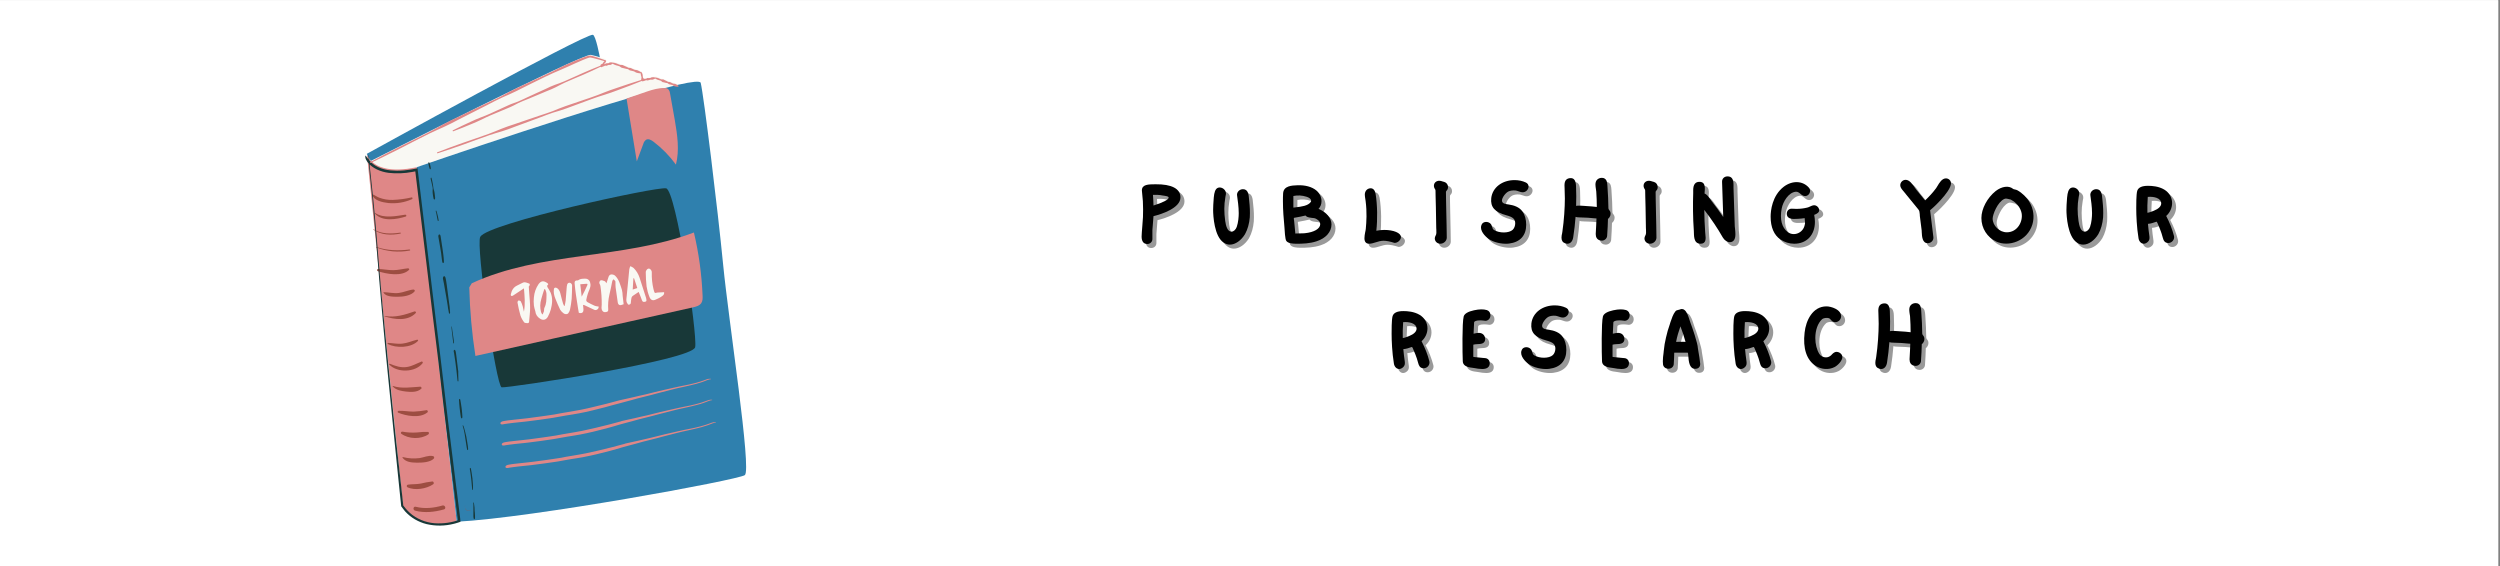 <svg xmlns="http://www.w3.org/2000/svg" xmlns:xlink="http://www.w3.org/1999/xlink" width="918" zoomAndPan="magnify" viewBox="0 0 688.5 156" height="208" preserveAspectRatio="xMidYMid meet" version="1.0"><rect x="0" y="0" width="688.5" height="156" fill="#808080" stroke="none"/><defs><g/><clipPath id="467cf1e280"><path d="M 0 0.055 L 688 0.055 L 688 155.941 L 0 155.941 Z M 0 0.055 " clip-rule="nonzero"/></clipPath><clipPath id="9827f7d068"><path d="M 101 9.172 L 166 9.172 L 166 45 L 101 45 Z M 101 9.172 " clip-rule="nonzero"/></clipPath><clipPath id="5c6f885bf9"><path d="M 100.57 42 L 127 42 L 127 145 L 100.57 145 Z M 100.57 42 " clip-rule="nonzero"/></clipPath></defs><g clip-path="url(#467cf1e280)"><path fill="#ffffff" d="M 0 0.055 L 688.5 0.055 L 688.5 163.555 L 0 163.555 Z M 0 0.055 " fill-opacity="1" fill-rule="nonzero"/><path fill="#ffffff" d="M 0 0.055 L 688.5 0.055 L 688.5 156.055 L 0 156.055 Z M 0 0.055 " fill-opacity="1" fill-rule="nonzero"/></g><path fill="#f9f8f3" d="M 177.125 21.617 L 180.57 21.016 C 184.117 22.281 186.773 23.258 186.918 23.309 C 168.539 27.453 114.781 46.043 114.781 46.043 C 107.203 47.656 103.746 45.895 102.207 44.301 C 102.207 44.301 160.383 14.711 162.707 15.125 C 163.547 15.297 164.375 15.512 165.195 15.77 C 165.73 15.93 166.32 16.113 166.949 16.312 L 165.871 17.625 L 168.867 16.949 C 171.285 17.746 174.074 18.715 176.73 19.66 L 176.781 19.66 Z M 177.125 21.617 " fill-opacity="1" fill-rule="nonzero"/><path fill="#df8787" d="M 102.207 44.301 C 103.758 45.895 107.203 47.656 114.77 46.043 L 125.773 143.688 C 125.773 143.688 116.34 147.168 110.988 139.543 L 101.031 42.371 C 101.262 43.113 101.652 43.758 102.207 44.301 Z M 102.207 44.301 " fill-opacity="1" fill-rule="nonzero"/><g clip-path="url(#9827f7d068)"><path fill="#2f80ae" d="M 165.195 15.77 C 164.375 15.508 163.543 15.285 162.699 15.109 C 160.375 14.695 102.199 44.285 102.199 44.285 C 101.648 43.738 101.262 43.094 101.035 42.352 C 101.035 42.352 161.109 9.191 163.27 9.578 C 164.09 9.727 165.195 15.77 165.195 15.77 Z M 165.195 15.77 " fill-opacity="1" fill-rule="nonzero"/></g><path fill="#2f80ae" d="M 205.121 130.852 C 203.184 132.199 146.703 142.586 125.773 143.688 L 114.77 46.043 C 114.77 46.043 168.539 27.469 186.906 23.309 C 190.574 22.484 192.832 22.234 192.977 22.82 C 193.832 26.352 197.652 57.496 199.16 72.961 C 200.672 88.43 207.055 129.5 205.121 130.852 Z M 205.121 130.852 " fill-opacity="1" fill-rule="nonzero"/><path fill="#9d4d41" d="M 113.453 54.855 C 111.371 55.777 109.195 56.133 106.926 55.914 C 105.375 55.727 103 55.289 102.492 53.594 C 102.492 53.559 102.492 53.504 102.559 53.516 C 103.242 53.73 103.766 54.195 104.438 54.438 C 105.637 54.887 106.879 55.094 108.16 55.055 C 109.906 54.988 111.637 54.762 113.34 54.371 C 113.641 54.297 113.715 54.758 113.453 54.855 Z M 111.652 59.113 C 109.09 59.5 105.688 60.234 103.383 58.688 C 103.305 58.633 103.176 58.723 103.25 58.805 C 105.238 61.129 109.215 60.438 111.781 59.625 C 111.895 59.559 111.938 59.461 111.902 59.332 C 111.871 59.203 111.785 59.137 111.652 59.133 Z M 110.25 64.062 C 107.777 64.426 105.035 64.512 102.852 63.125 C 102.801 63.094 102.746 63.18 102.793 63.211 C 104.984 64.781 107.719 64.836 110.277 64.332 C 110.449 64.316 110.43 64.055 110.25 64.082 Z M 112.812 68.703 C 109.738 69.094 106.637 69.027 103.684 68.016 C 103.59 67.984 103.52 68.125 103.617 68.156 C 106.613 69.293 109.688 69.574 112.84 69 C 113.02 69.004 113.02 68.711 112.812 68.738 Z M 112.426 73.883 C 111.023 74.008 109.711 74.406 108.289 74.406 C 106.863 74.406 105.574 74.117 104.195 74.082 C 104.109 74.066 104.035 74.086 103.965 74.137 C 103.895 74.188 103.855 74.254 103.84 74.336 C 103.828 74.422 103.848 74.5 103.898 74.566 C 103.945 74.637 104.016 74.68 104.098 74.691 C 106.453 75.465 110.656 76.262 112.633 74.336 C 112.82 74.172 112.633 73.902 112.434 73.918 Z M 113.922 79.727 C 112.539 79.848 111.234 80.5 109.828 80.684 C 108.418 80.863 107.082 80.496 105.668 80.465 C 105.598 80.465 105.582 80.547 105.605 80.598 C 106.316 81.758 108.293 81.715 109.484 81.727 C 110.922 81.746 113.254 81.441 114.195 80.227 C 114.223 80.18 114.234 80.125 114.234 80.07 C 114.234 80.016 114.223 79.965 114.195 79.918 C 114.168 79.871 114.133 79.832 114.082 79.805 C 114.035 79.777 113.984 79.762 113.93 79.762 Z M 114.215 85.742 C 111.566 86.668 108.812 87.551 105.953 87.004 C 105.879 87.004 105.84 87.105 105.91 87.125 C 108.648 88.008 112.297 88.539 114.523 86.184 C 114.582 86.082 114.574 85.98 114.504 85.887 C 114.434 85.789 114.336 85.754 114.223 85.777 Z M 114.855 93.555 C 113.426 93.898 112.184 94.504 110.691 94.648 C 109.402 94.773 108.152 94.48 106.871 94.434 C 106.695 94.434 106.684 94.68 106.816 94.746 C 109.121 95.941 113.207 95.84 115.102 93.902 C 115.273 93.715 115.047 93.496 114.855 93.555 Z M 116.02 99.602 C 114.684 100.125 113.543 100.836 112.094 101.066 C 110.398 101.344 108.898 100.797 107.359 100.18 C 107.285 100.141 107.23 100.16 107.184 100.227 C 107.141 100.297 107.152 100.355 107.219 100.406 C 109.391 102.727 114.367 102.582 116.348 100.066 C 116.473 99.949 116.484 99.82 116.387 99.68 C 116.289 99.539 116.16 99.512 116.008 99.59 Z M 115.707 106.492 C 113.281 106.637 110.625 107.102 108.242 106.301 C 108.199 106.281 108.168 106.289 108.141 106.328 C 108.117 106.363 108.121 106.398 108.156 106.43 C 109.102 107.461 110.484 107.684 111.82 107.836 C 113.16 107.992 114.922 108.078 116.012 107.062 C 116.25 106.84 115.973 106.461 115.695 106.48 Z M 117.383 112.977 C 116.227 113.18 115.062 113.309 113.891 113.363 C 112.508 113.363 111.137 113.078 109.754 113.141 C 109.617 113.16 109.539 113.234 109.516 113.367 C 109.492 113.504 109.543 113.602 109.664 113.66 C 111.855 114.559 115.602 115.246 117.617 113.641 C 117.809 113.543 117.863 113.395 117.793 113.195 C 117.719 112.996 117.578 112.918 117.371 112.965 Z M 117.84 118.945 C 116.824 118.918 115.812 118.973 114.805 119.105 C 113.457 119.199 112.125 119.117 110.801 118.871 C 110.488 118.824 110.238 119.258 110.52 119.457 C 112.602 120.961 115.879 121.043 117.992 119.613 C 118.223 119.434 118.164 118.949 117.828 118.934 Z M 119.203 125.605 C 118.082 125.316 116.676 125.992 115.551 126.156 C 114.008 126.355 112.484 126.266 110.977 125.883 C 110.922 125.871 110.883 125.887 110.855 125.934 C 110.828 125.977 110.828 126.02 110.859 126.062 C 111.766 127.285 113.293 127.391 114.738 127.418 C 116.102 127.445 118.48 127.359 119.473 126.297 C 119.586 126.164 119.609 126.02 119.547 125.859 C 119.48 125.703 119.363 125.613 119.191 125.594 Z M 118.984 132.605 C 117.938 132.73 116.902 132.918 115.883 133.172 C 114.719 133.402 113.512 133.301 112.336 133.473 C 112.16 133.508 112.055 133.609 112.023 133.789 C 111.992 133.965 112.055 134.102 112.211 134.191 C 114.246 135.164 117.438 134.625 119.254 133.398 C 119.445 133.27 119.504 133.102 119.43 132.887 C 119.352 132.668 119.199 132.574 118.973 132.594 Z M 121.859 139.215 C 119.441 139.91 116.941 140.191 114.488 139.559 C 113.805 139.383 113.629 140.453 114.301 140.633 C 116.953 141.332 119.668 141.02 122.273 140.289 C 122.969 140.094 122.566 139.02 121.859 139.215 Z M 121.859 139.215 " fill-opacity="1" fill-rule="nonzero"/><path fill="#9d4d41" d="M 128.059 139.734 C 128.059 139.582 128.059 139.422 128.059 139.266 C 128.031 139.422 128.031 139.578 128.059 139.734 Z M 128.059 139.734 " fill-opacity="1" fill-rule="nonzero"/><path fill="#9d4d41" d="M 128.07 139.129 C 128.07 139.176 128.07 139.219 128.07 139.266 C 128.078 139.223 128.09 139.18 128.105 139.137 C 128.145 139.105 128.07 139.094 128.07 139.129 Z M 128.07 139.129 " fill-opacity="1" fill-rule="nonzero"/><path fill="#9d4d41" d="M 129.527 140.473 C 129.125 140.637 128.738 140.605 128.367 140.379 C 128.184 140.203 128.082 139.988 128.066 139.734 C 128.051 139.98 128.125 140.195 128.289 140.379 C 128.633 140.73 129.129 140.664 129.559 140.535 C 129.594 140.523 129.57 140.465 129.527 140.473 Z M 129.527 140.473 " fill-opacity="1" fill-rule="nonzero"/><g clip-path="url(#5c6f885bf9)"><path fill="#183838" d="M 111.246 140.43 C 111.141 140.316 111.055 140.188 110.965 140.066 L 110.621 139.605 L 110.488 139.434 C 110.488 139.363 110.488 139.289 110.469 139.219 L 110.43 138.875 L 110.387 138.449 L 110.207 136.742 L 109.859 133.34 C 109.617 130.996 109.379 128.656 109.141 126.316 C 108.902 123.953 108.664 121.602 108.426 119.242 C 108.195 116.953 107.969 114.664 107.746 112.375 L 107.023 105.191 C 106.789 102.828 106.555 100.469 106.32 98.113 L 105.668 90.988 C 105.445 88.504 105.223 86.02 105 83.539 C 104.805 81.27 104.609 79.008 104.414 76.75 C 104.215 74.492 104.031 72.207 103.863 69.898 C 103.746 68.441 103.633 66.984 103.52 65.527 C 103.52 65.562 103.52 65.602 103.52 65.637 C 103.215 61.898 102.879 58.152 102.516 54.395 C 102.344 52.605 102.156 50.812 101.957 49.02 C 101.898 48.492 101.844 47.969 101.789 47.449 C 101.742 46.996 101.695 46.535 101.656 46.082 C 101.656 45.852 101.621 45.617 101.602 45.387 C 101.582 45.152 101.574 44.926 101.559 44.695 L 101.531 44.02 C 101.531 43.605 101.5 43.219 101.5 42.832 C 101.492 42.797 101.492 42.762 101.5 42.727 L 101.391 42.531 L 101.418 42.562 C 101.465 42.621 101.484 42.688 101.48 42.762 C 101.48 42.789 101.48 42.785 101.48 42.762 C 101.488 42.723 101.488 42.688 101.48 42.648 C 101.473 42.621 101.461 42.598 101.445 42.57 L 101.461 42.512 L 101.441 42.512 L 101.559 42.727 C 101.598 42.793 101.617 42.867 101.621 42.945 L 101.621 43.008 C 101.621 43.375 101.66 43.734 101.688 44.105 L 101.734 44.754 C 101.781 45.258 101.828 45.762 101.875 46.27 C 101.941 46.883 102.012 47.5 102.082 48.117 C 102.219 49.336 102.348 50.555 102.469 51.773 C 102.727 54.082 102.934 56.402 103.164 58.746 C 103.395 61.094 103.551 63.352 103.77 65.652 C 103.949 67.848 104.129 70.035 104.312 72.23 C 104.508 74.527 104.699 76.832 104.898 79.133 C 105.113 81.496 105.332 83.859 105.555 86.227 C 106.004 90.914 106.449 95.602 106.93 100.289 L 107.668 107.414 L 108.402 114.707 C 108.875 119.402 109.383 124.09 109.918 128.77 L 110.691 135.82 L 110.875 137.5 L 110.969 138.34 L 111.016 138.758 L 111.035 138.988 L 111.035 139.125 C 111.035 139.172 111.051 139.215 111.082 139.246 L 111.668 139.992 C 111.863 140.203 112.059 140.426 112.242 140.633 C 112.645 141.051 113.074 141.438 113.531 141.793 C 114.551 142.551 115.66 143.129 116.863 143.527 C 118.07 143.926 119.305 144.129 120.574 144.137 C 121.781 144.16 122.98 144.051 124.164 143.809 C 124.758 143.691 125.34 143.539 125.91 143.355 C 125.977 143.328 126.07 143.316 126.109 143.27 L 126.078 143.043 L 126.02 142.594 L 125.906 141.703 L 124.125 127.727 C 123.535 123.102 122.965 118.473 122.406 113.848 C 122.125 111.469 121.844 109.094 121.562 106.715 L 120.742 99.625 L 119.867 92.516 L 119.043 85.867 L 118.359 80.199 L 117.32 71.57 C 116.762 66.957 116.203 62.344 115.648 57.734 L 114.871 51.332 L 114.484 48.133 L 114.395 47.391 L 114.367 47.199 C 114.305 47.203 114.242 47.215 114.184 47.23 L 113.898 47.289 C 113.762 47.316 113.629 47.344 113.492 47.363 C 111.355 47.762 109.207 47.844 107.047 47.605 C 105.906 47.465 104.82 47.148 103.781 46.66 C 103.297 46.426 102.844 46.148 102.414 45.828 C 102.195 45.664 101.984 45.488 101.789 45.297 C 101.656 45.164 101.527 45.023 101.398 44.879 C 101.184 44.613 100.996 44.332 100.84 44.027 C 100.648 43.691 100.57 43.332 100.609 42.949 C 100.633 42.844 100.684 42.836 100.75 42.906 C 100.895 43.078 101.027 43.262 101.141 43.457 C 101.297 43.688 101.445 43.871 101.648 44.117 C 101.758 44.242 101.863 44.363 101.977 44.48 C 102.09 44.598 102.332 44.824 102.512 44.984 C 102.695 45.141 102.812 45.211 102.957 45.332 C 103.105 45.453 103.273 45.543 103.43 45.641 C 103.668 45.781 103.91 45.91 104.156 46.027 C 105.227 46.516 106.344 46.812 107.516 46.922 C 108.68 47.039 109.84 47.051 111.008 46.949 C 111.293 46.949 111.578 46.891 111.871 46.859 C 112.16 46.828 112.445 46.793 112.73 46.746 L 113.59 46.617 L 114.461 46.445 L 114.848 46.367 L 114.957 46.34 C 114.957 46.34 114.996 46.34 114.996 46.34 L 114.996 46.391 L 115.02 46.586 L 115.113 47.359 L 115.293 48.848 L 115.645 51.824 L 116.609 59.836 L 118.328 73.973 C 118.586 76.055 118.836 78.137 119.078 80.219 L 120.043 88.215 C 120.336 90.555 120.629 92.898 120.922 95.242 L 121.734 101.98 L 123.41 116.094 C 123.988 120.738 124.566 125.383 125.141 130.027 L 126.039 137.195 L 126.488 140.781 L 126.723 142.672 C 126.758 142.941 126.785 143.211 126.801 143.473 L 126.801 143.672 C 126.801 143.672 126.801 143.707 126.801 143.719 L 126.758 143.719 L 126.66 143.754 L 126.27 143.887 C 126.027 143.973 125.734 144.059 125.496 144.121 L 125.039 144.242 C 122.523 144.887 120 144.918 117.473 144.336 C 116.34 144.051 115.273 143.613 114.266 143.027 C 113.258 142.434 112.363 141.707 111.574 140.844 Z M 111.246 140.43 " fill-opacity="1" fill-rule="nonzero"/></g><path fill="#183838" d="M 118.637 46.293 C 118.645 46.344 118.645 46.398 118.637 46.453 C 118.625 46.52 118.594 46.57 118.543 46.613 C 118.449 46.676 118.344 46.574 118.297 46.41 C 118.25 46.25 118.199 46.082 118.16 45.91 C 118.133 45.809 118.109 45.695 118.086 45.586 C 118.059 45.477 118.059 45.441 118.043 45.367 C 118.027 45.293 118.004 45.172 117.988 45.074 C 117.945 44.973 117.945 44.871 117.988 44.77 C 118.023 44.688 118.102 44.645 118.16 44.707 C 118.203 44.746 118.234 44.793 118.254 44.844 C 118.254 44.871 118.273 44.895 118.281 44.918 C 118.289 44.941 118.316 45.016 118.336 45.059 C 118.375 45.156 118.41 45.254 118.441 45.355 C 118.469 45.465 118.5 45.57 118.531 45.684 C 118.562 45.797 118.602 46.023 118.633 46.199 C 118.633 46.234 118.637 46.266 118.637 46.293 Z M 119.773 53.863 C 119.773 53.766 119.746 53.66 119.734 53.559 C 119.723 53.457 119.715 53.352 119.699 53.25 C 119.684 53.148 119.656 52.996 119.633 52.863 C 119.609 52.727 119.605 52.707 119.582 52.629 C 119.559 52.551 119.535 52.457 119.508 52.371 C 119.48 52.285 119.449 52.195 119.426 52.109 C 119.402 52.031 119.387 51.949 119.371 51.871 C 119.34 51.668 119.316 51.457 119.289 51.254 C 119.262 51.047 119.215 50.777 119.176 50.539 C 119.176 50.426 119.137 50.305 119.109 50.188 L 119.023 49.77 C 119 49.66 118.969 49.555 118.945 49.445 C 118.922 49.336 118.914 49.328 118.902 49.27 L 118.879 49.18 C 118.883 49.152 118.883 49.125 118.879 49.102 C 118.867 49.055 118.844 49.008 118.816 48.969 C 118.797 48.934 118.77 48.918 118.73 48.918 C 118.691 48.918 118.664 48.934 118.645 48.969 C 118.582 49.082 118.574 49.199 118.629 49.316 L 118.648 49.461 L 118.684 49.609 C 118.711 49.715 118.734 49.824 118.762 49.938 C 118.789 50.047 118.84 50.277 118.883 50.449 C 118.969 50.836 119.059 51.191 119.129 51.57 C 119.145 51.648 119.156 51.73 119.164 51.812 C 119.164 51.859 119.164 51.902 119.164 51.949 C 119.164 52 119.164 52.051 119.164 52.098 C 119.164 52.234 119.141 52.371 119.141 52.512 C 119.141 52.648 119.141 52.754 119.141 52.871 L 119.164 53.18 C 119.164 53.352 119.199 53.512 119.223 53.68 L 119.258 53.934 C 119.258 54.051 119.301 54.172 119.324 54.285 C 119.348 54.402 119.375 54.555 119.402 54.672 C 119.418 54.734 119.441 54.793 119.477 54.844 C 119.516 54.906 119.57 54.941 119.648 54.945 C 119.77 54.945 119.855 54.734 119.836 54.52 L 119.801 54.16 C 119.801 54.082 119.801 54.004 119.781 53.926 C 119.762 53.848 119.777 53.891 119.773 53.863 Z M 120.656 59.863 L 120.539 59.332 C 120.492 59.117 120.438 58.906 120.379 58.703 C 120.32 58.496 120.289 58.406 120.25 58.262 C 120.23 58.191 120.203 58.129 120.168 58.066 C 120.133 58.02 120.086 57.969 120.047 58.004 C 120.031 58.016 120.02 58.031 120.012 58.051 C 119.996 58.09 119.988 58.129 119.992 58.172 C 119.996 58.199 120.004 58.227 120.016 58.254 C 120.02 58.27 120.031 58.285 120.043 58.297 C 120.043 58.344 120.07 58.398 120.082 58.449 C 120.094 58.5 120.117 58.59 120.133 58.664 C 120.172 58.816 120.199 58.98 120.23 59.145 L 120.309 59.566 C 120.336 59.723 120.367 59.883 120.398 60.039 C 120.441 60.27 120.492 60.492 120.539 60.723 C 120.566 60.844 120.656 60.906 120.719 60.863 C 120.758 60.836 120.781 60.797 120.789 60.75 C 120.793 60.711 120.793 60.676 120.789 60.637 C 120.789 60.613 120.789 60.59 120.789 60.566 C 120.746 60.34 120.711 60.098 120.656 59.863 Z M 120.078 58.316 Z M 120.047 58.316 Z M 122.152 70.676 C 122.129 70.426 122.102 70.184 122.07 69.941 C 122.004 69.418 121.926 68.898 121.852 68.391 C 121.688 67.293 121.531 66.191 121.352 65.094 L 121.328 64.949 C 121.309 64.859 121.273 64.781 121.223 64.707 C 121.168 64.613 121.09 64.566 120.98 64.562 C 120.875 64.59 120.805 64.652 120.773 64.754 C 120.719 64.887 120.699 65.023 120.719 65.164 C 120.875 66.094 121.039 67.027 121.199 67.953 C 121.301 68.535 121.395 69.117 121.484 69.699 C 121.527 70.012 121.562 70.328 121.598 70.641 L 121.656 71.148 C 121.691 71.449 121.738 71.746 121.781 72.043 C 121.789 72.152 121.824 72.25 121.883 72.34 C 121.918 72.41 121.977 72.445 122.059 72.441 C 122.195 72.441 122.277 72.227 122.262 71.992 C 122.246 71.754 122.23 71.473 122.203 71.215 L 122.203 71.195 C 122.188 71.004 122.172 70.832 122.152 70.664 Z M 121.164 67.801 L 121.188 67.926 Z M 123.785 84.172 C 123.719 83.688 123.641 83.207 123.586 82.719 C 123.469 81.715 123.348 80.711 123.199 79.711 C 123.145 79.324 123.098 78.898 123.039 78.496 L 122.926 77.723 C 122.926 77.633 122.902 77.543 122.887 77.453 C 122.859 77.285 122.828 77.113 122.797 76.941 C 122.77 76.785 122.73 76.629 122.684 76.48 C 122.66 76.383 122.621 76.293 122.566 76.211 C 122.527 76.148 122.469 76.098 122.398 76.07 C 122.238 76.012 122.09 76.152 122.008 76.398 C 121.969 76.559 121.969 76.719 122.008 76.883 C 122.109 77.266 122.191 77.652 122.246 78.043 L 122.363 78.711 C 122.363 78.672 122.363 78.641 122.344 78.605 C 122.465 79.344 122.586 80.082 122.73 80.82 C 122.844 81.492 122.965 82.16 123.078 82.828 C 123.156 83.297 123.242 83.77 123.305 84.238 C 123.336 84.48 123.359 84.727 123.398 84.965 L 123.492 85.426 C 123.531 85.684 123.582 85.938 123.633 86.199 C 123.656 86.332 123.746 86.414 123.816 86.406 C 123.887 86.398 123.973 86.25 123.957 86.09 L 123.863 84.926 C 123.863 84.891 123.863 84.855 123.863 84.82 C 123.852 84.578 123.824 84.379 123.797 84.172 Z M 125.043 94.379 C 125.02 94.141 124.996 93.902 124.965 93.664 L 124.895 93.164 C 124.863 92.922 124.824 92.684 124.789 92.441 C 124.719 91.977 124.648 91.512 124.586 91.047 C 124.562 90.883 124.543 90.715 124.52 90.551 L 124.473 90.223 L 124.473 90.129 C 124.473 90.094 124.473 90.062 124.473 90.027 C 124.473 89.992 124.473 89.988 124.473 89.969 C 124.473 89.949 124.434 89.891 124.402 89.895 C 124.371 89.898 124.352 89.949 124.352 90.008 C 124.352 90.031 124.352 90.055 124.352 90.078 C 124.352 90.117 124.352 90.156 124.352 90.199 C 124.352 90.242 124.352 90.297 124.352 90.348 L 124.387 90.734 C 124.41 90.984 124.438 91.23 124.465 91.48 L 124.648 92.996 L 124.707 93.477 C 124.746 93.789 124.789 94.102 124.832 94.414 C 124.836 94.461 124.848 94.504 124.875 94.543 C 124.895 94.57 124.918 94.586 124.953 94.59 C 125.008 94.59 125.051 94.492 125.039 94.398 Z M 126.145 101.895 C 126.102 101.508 126.055 101.141 126.012 100.762 C 125.922 99.988 125.828 99.234 125.734 98.473 C 125.703 98.246 125.68 98.027 125.648 97.805 C 125.648 97.688 125.617 97.57 125.598 97.449 C 125.578 97.328 125.555 97.141 125.527 96.98 L 125.48 96.762 C 125.457 96.688 125.43 96.613 125.398 96.539 C 125.324 96.371 125.191 96.297 125.09 96.363 C 125.039 96.395 125.008 96.438 124.984 96.488 C 124.977 96.523 124.965 96.559 124.953 96.59 C 124.941 96.668 124.941 96.746 124.953 96.824 C 124.961 96.902 124.977 96.977 125.008 97.047 L 125.008 97.07 C 125.023 97.137 125.039 97.203 125.051 97.27 C 125.184 98.078 125.301 98.891 125.414 99.703 C 125.52 100.434 125.613 101.168 125.691 101.898 C 125.73 102.309 125.781 102.715 125.82 103.125 C 125.82 103.344 125.859 103.559 125.883 103.773 L 125.93 104.234 C 125.93 104.438 125.977 104.645 126.004 104.848 C 126.004 104.969 126.078 105.066 126.148 105.059 C 126.219 105.051 126.254 104.941 126.25 104.82 C 126.25 104.227 126.215 103.625 126.199 103.031 C 126.199 102.828 126.199 102.645 126.199 102.426 C 126.199 102.348 126.199 102.273 126.199 102.195 C 126.172 102.09 126.16 101.992 126.148 101.895 Z M 125.059 97.32 Z M 127.102 112.184 C 127.062 111.844 127.004 111.512 126.953 111.176 C 126.953 111.027 126.906 110.887 126.879 110.738 C 126.84 110.512 126.801 110.285 126.754 110.062 C 126.723 109.926 126.633 109.836 126.559 109.848 C 126.484 109.859 126.398 110.012 126.41 110.184 C 126.41 110.535 126.453 110.883 126.48 111.23 C 126.508 111.578 126.535 111.902 126.574 112.238 C 126.613 112.57 126.641 112.926 126.688 113.266 C 126.715 113.492 126.746 113.715 126.777 113.938 C 126.812 114.25 126.867 114.555 126.918 114.863 C 126.93 114.957 126.961 115.043 127.008 115.125 C 127.043 115.184 127.098 115.215 127.168 115.215 C 127.289 115.215 127.352 115.023 127.34 114.828 C 127.34 114.527 127.312 114.227 127.285 113.922 C 127.266 113.688 127.242 113.457 127.223 113.219 L 127.223 113.172 C 127.191 112.832 127.145 112.516 127.105 112.184 Z M 128.859 122.965 C 128.836 122.805 128.812 122.648 128.793 122.492 C 128.773 122.332 128.758 122.27 128.738 122.164 C 128.719 122.055 128.703 121.949 128.688 121.84 C 128.602 121.336 128.531 120.824 128.434 120.32 C 128.352 119.883 128.246 119.453 128.133 119.027 C 128.07 118.797 128.008 118.562 127.949 118.332 L 127.801 117.789 C 127.758 117.648 127.715 117.516 127.668 117.402 C 127.648 117.344 127.621 117.285 127.59 117.23 C 127.57 117.195 127.543 117.168 127.508 117.152 C 127.484 117.125 127.461 117.125 127.434 117.152 C 127.414 117.188 127.406 117.223 127.41 117.262 C 127.41 117.277 127.41 117.293 127.41 117.309 C 127.414 117.344 127.43 117.367 127.457 117.383 L 127.457 117.41 L 127.492 117.496 C 127.516 117.562 127.535 117.633 127.551 117.703 L 127.621 117.957 C 127.656 118.082 127.688 118.211 127.719 118.344 C 127.75 118.473 127.789 118.633 127.82 118.781 C 127.875 119.035 127.922 119.301 127.969 119.555 C 128.125 120.52 128.262 121.488 128.41 122.445 C 128.41 122.594 128.453 122.738 128.477 122.887 C 128.477 122.965 128.504 123.043 128.516 123.125 C 128.551 123.344 128.594 123.559 128.633 123.773 C 128.645 123.812 128.66 123.852 128.684 123.883 C 128.707 123.93 128.746 123.949 128.797 123.949 C 128.875 123.949 128.934 123.82 128.922 123.676 C 128.922 123.406 128.891 123.176 128.859 122.965 Z M 127.508 117.133 Z M 130.02 131.148 C 130.02 131.008 129.988 130.871 129.969 130.73 C 129.949 130.59 129.926 130.418 129.898 130.258 L 129.84 129.906 C 129.84 129.832 129.816 129.754 129.801 129.684 L 129.672 129.035 C 129.641 128.895 129.539 128.828 129.473 128.867 C 129.43 128.902 129.402 128.945 129.395 129 C 129.379 129.07 129.379 129.141 129.395 129.211 L 129.418 129.336 C 129.457 129.59 129.5 129.84 129.535 130.109 C 129.574 130.383 129.617 130.688 129.66 130.977 C 129.73 131.512 129.785 132.055 129.844 132.59 C 129.871 132.887 129.898 133.18 129.922 133.473 L 130.039 134.75 C 130.039 134.828 130.074 134.887 130.137 134.93 C 130.191 134.949 130.258 134.883 130.258 134.777 C 130.258 134.672 130.258 134.465 130.258 134.309 C 130.258 134.23 130.258 134.152 130.258 134.074 C 130.258 133.996 130.258 133.836 130.258 133.723 C 130.258 133.605 130.258 133.414 130.23 133.266 C 130.203 133.113 130.23 132.977 130.199 132.828 C 130.199 132.547 130.152 132.262 130.129 131.984 L 130.129 131.887 C 130.082 131.617 130.047 131.375 130.02 131.133 Z M 130.684 139.758 C 130.684 139.605 130.645 139.449 130.625 139.289 C 130.605 139.133 130.57 138.867 130.535 138.656 C 130.535 138.625 130.535 138.594 130.535 138.562 C 130.516 138.523 130.496 138.48 130.473 138.441 C 130.473 138.398 130.441 138.371 130.41 138.359 C 130.379 138.348 130.359 138.359 130.344 138.398 C 130.336 138.43 130.336 138.461 130.344 138.492 C 130.344 138.684 130.344 138.879 130.371 139.059 C 130.371 139.109 130.371 139.156 130.371 139.207 C 130.371 139.391 130.371 139.594 130.371 139.766 C 130.371 140.027 130.371 140.285 130.371 140.539 L 130.371 141.367 C 130.371 141.543 130.371 141.715 130.371 141.891 C 130.371 141.992 130.371 142.098 130.371 142.199 C 130.371 142.305 130.398 142.496 130.414 142.641 C 130.414 142.785 130.473 142.895 130.594 142.969 C 130.699 143.008 130.809 142.887 130.816 142.695 C 130.824 142.508 130.816 142.367 130.816 142.203 C 130.816 142.105 130.816 142.004 130.816 141.906 C 130.816 141.809 130.816 141.641 130.785 141.52 L 130.785 141.371 C 130.758 141.109 130.73 140.852 130.707 140.598 C 130.684 140.348 130.715 140.016 130.684 139.742 Z M 130.418 140.531 Z M 130.418 140.574 Z M 130.418 140.574 " fill-opacity="1" fill-rule="nonzero"/><path fill="#183838" d="M 183.434 51.863 C 186.215 52.352 192.098 91.949 191.457 95.594 C 190.82 99.234 139.652 106.934 138.156 106.672 C 136.656 106.41 130.957 67.457 132.27 65.203 C 134.48 61.434 180.656 51.371 183.434 51.863 Z M 183.434 51.863 " fill-opacity="1" fill-rule="nonzero"/><path fill="#df8787" d="M 186.855 23.812 C 186.836 23.852 186.805 23.875 186.762 23.891 L 186.723 23.891 C 186.434 23.895 186.148 23.859 185.867 23.785 C 185.723 23.762 185.594 23.703 185.477 23.617 C 185.371 23.516 185.25 23.445 185.109 23.402 C 184.977 23.359 184.84 23.332 184.699 23.301 C 184.559 23.27 184.422 23.234 184.285 23.211 C 184.211 23.191 184.148 23.156 184.094 23.105 C 184.047 23.047 183.992 22.992 183.93 22.945 C 183.801 22.887 183.66 22.855 183.516 22.852 C 183.227 22.82 182.977 22.684 182.695 22.648 C 182.547 22.648 182.418 22.602 182.305 22.512 C 182.195 22.406 182.098 22.266 181.961 22.223 C 181.695 22.125 181.426 22.043 181.148 21.98 C 180.898 21.891 180.66 21.77 180.438 21.621 C 180.191 21.785 179.93 21.895 179.641 21.957 C 179.5 21.992 179.336 21.891 179.191 21.922 C 179.047 21.945 178.906 21.984 178.77 22.039 L 178.559 22.109 C 178.492 22.141 178.422 22.16 178.348 22.168 C 178.266 22.16 178.188 22.137 178.113 22.102 C 178.043 22.078 177.969 22.078 177.895 22.102 C 177.762 22.168 177.625 22.223 177.48 22.266 C 177.336 22.289 177.195 22.328 177.059 22.383 C 176.93 22.441 176.832 22.41 176.762 22.289 C 174.535 23.184 172.297 24.039 170.047 24.859 C 168.883 25.293 167.719 25.73 166.508 26.094 C 165.301 26.457 164.125 26.844 162.953 27.281 C 160.602 28.121 158.266 29.004 155.922 29.875 C 155.336 30.09 154.746 30.289 154.145 30.473 C 153.543 30.648 152.938 30.809 152.344 31.008 C 151.184 31.395 149.996 31.855 148.828 32.301 C 146.5 33.211 144.133 33.996 141.801 34.895 C 140.637 35.344 139.473 35.793 138.266 36.152 C 137.062 36.512 135.863 36.848 134.684 37.258 C 132.32 38.066 129.992 38.973 127.637 39.805 C 125.281 40.637 122.922 41.453 120.539 42.211 C 120.445 42.246 120.383 42.215 120.355 42.121 C 120.328 42.031 120.355 41.973 120.441 41.941 C 122.77 41.031 125.098 40.176 127.469 39.34 C 129.844 38.504 132.207 37.742 134.551 36.879 C 135.715 36.453 136.879 35.953 138.043 35.484 C 139.207 35.012 140.371 34.621 141.574 34.234 C 143.953 33.457 146.289 32.582 148.668 31.816 C 149.855 31.43 151.047 31.043 152.215 30.605 C 152.805 30.391 153.379 30.129 153.953 29.895 C 154.523 29.66 155.113 29.438 155.703 29.238 C 158.074 28.441 160.445 27.648 162.801 26.82 C 163.984 26.434 165.148 25.969 166.293 25.504 C 167.438 25.039 168.621 24.637 169.816 24.234 C 172.07 23.461 174.336 22.719 176.609 22.012 C 176.582 21.965 176.57 21.918 176.566 21.863 C 176.57 21.77 176.594 21.68 176.637 21.594 C 176.688 21.422 176.68 21.254 176.613 21.086 C 176.551 20.93 176.508 20.766 176.48 20.598 C 176.465 20.473 176.457 20.344 176.461 20.211 C 176.121 20.199 175.789 20.148 175.461 20.066 C 175.289 20.035 175.129 19.969 174.98 19.875 C 174.84 19.766 174.684 19.684 174.512 19.633 C 174.348 19.582 174.176 19.543 174.008 19.508 C 173.836 19.473 173.668 19.422 173.5 19.391 C 173.41 19.367 173.332 19.328 173.262 19.277 C 173.199 19.211 173.125 19.152 173.047 19.102 C 172.887 19.031 172.715 18.992 172.539 18.977 C 172.191 18.934 171.879 18.781 171.531 18.723 C 171.352 18.719 171.184 18.668 171.035 18.562 C 170.906 18.438 170.758 18.332 170.598 18.25 C 170.273 18.109 169.926 18.07 169.598 17.961 C 169.281 17.852 168.98 17.715 168.695 17.547 C 168.5 17.715 168.277 17.832 168.031 17.902 C 167.906 17.902 167.75 17.828 167.641 17.875 C 167.516 17.906 167.398 17.953 167.281 18.012 L 167.102 18.09 C 167.047 18.125 166.984 18.137 166.918 18.121 C 166.848 18.121 166.77 18.055 166.707 18.062 C 166.641 18.07 166.582 18.09 166.523 18.125 C 166.305 18.305 166.035 18.273 165.816 18.445 C 165.75 18.492 165.676 18.516 165.594 18.504 C 165.512 18.496 165.445 18.457 165.391 18.395 C 163.84 19.145 162.289 19.852 160.711 20.547 C 159.008 21.293 157.27 21.969 155.578 22.742 C 154.723 23.129 153.914 23.582 153.082 24.008 C 152.246 24.422 151.395 24.793 150.52 25.121 C 148.789 25.816 147.098 26.598 145.367 27.281 C 144.5 27.621 143.633 27.973 142.789 28.359 C 142.367 28.559 141.961 28.789 141.547 29.008 C 141.137 29.23 140.711 29.395 140.281 29.598 C 138.559 30.309 136.832 31.012 135.125 31.754 C 134.27 32.113 133.43 32.527 132.598 32.941 C 131.762 33.355 130.906 33.715 130.047 34.078 C 128.328 34.801 126.594 35.508 124.852 36.148 C 124.762 36.184 124.699 36.156 124.664 36.062 C 124.633 35.98 124.656 35.922 124.734 35.887 C 126.395 35.039 128.078 34.242 129.777 33.465 C 130.621 33.078 131.469 32.691 132.344 32.363 C 133.223 32.035 134.086 31.699 134.934 31.312 C 136.633 30.539 138.32 29.762 140.008 28.988 C 140.434 28.801 140.863 28.602 141.305 28.461 C 141.746 28.316 142.188 28.16 142.617 27.988 C 143.48 27.629 144.32 27.215 145.16 26.824 C 146.836 26.016 148.555 25.305 150.238 24.504 C 151.07 24.082 151.922 23.707 152.793 23.375 C 153.668 23.055 154.562 22.77 155.414 22.395 C 157.133 21.676 158.809 20.848 160.512 20.113 C 162.109 19.41 163.719 18.73 165.344 18.094 L 165.434 17.855 C 165.465 17.781 165.512 17.734 165.586 17.703 C 165.664 17.676 165.758 17.66 165.828 17.629 C 165.941 17.539 166.031 17.43 166.094 17.297 C 166.195 17.121 166.324 16.969 166.48 16.844 L 164.602 16.316 L 163.52 16.035 L 162.984 15.914 L 162.715 15.859 L 162.582 15.836 C 162.547 15.828 162.512 15.828 162.48 15.836 C 162.41 15.844 162.344 15.855 162.277 15.875 C 162.195 15.875 162.109 15.926 162.027 15.949 C 161.855 16.004 161.684 16.062 161.516 16.129 C 161.172 16.262 160.828 16.402 160.484 16.539 C 159.801 16.824 159.121 17.125 158.441 17.43 C 157.086 18.043 155.727 18.68 154.363 19.254 C 152.996 19.824 151.621 20.434 150.281 21.09 C 147.59 22.375 144.926 23.719 142.258 25.059 C 141.59 25.391 140.914 25.703 140.234 26.008 C 139.551 26.316 138.855 26.59 138.188 26.91 C 136.832 27.539 135.512 28.23 134.188 28.926 C 131.547 30.309 128.852 31.59 126.207 32.98 C 124.887 33.676 123.562 34.367 122.203 34.984 C 120.84 35.598 119.488 36.188 118.129 36.848 C 115.449 38.16 112.82 39.559 110.156 40.914 C 107.492 42.266 104.824 43.586 102.125 44.867 C 102.043 44.895 101.984 44.867 101.945 44.793 C 101.91 44.719 101.926 44.656 101.992 44.609 C 104.617 43.184 107.27 41.816 109.938 40.477 C 112.602 39.133 115.301 37.855 117.957 36.488 C 119.285 35.816 120.582 35.07 121.891 34.344 C 123.195 33.621 124.547 32.988 125.895 32.348 C 128.598 31.082 131.246 29.703 133.961 28.461 C 135.316 27.824 136.676 27.203 138 26.523 C 138.668 26.188 139.309 25.812 139.969 25.457 C 140.629 25.102 141.293 24.766 141.969 24.445 L 150.078 20.645 C 151.434 20.023 152.766 19.348 154.098 18.68 C 155.434 18.012 156.812 17.398 158.18 16.816 C 158.867 16.523 159.559 16.234 160.258 15.965 C 160.605 15.824 160.961 15.695 161.32 15.578 C 161.504 15.516 161.684 15.457 161.871 15.406 C 162.078 15.34 162.293 15.305 162.512 15.293 C 162.57 15.293 162.629 15.301 162.684 15.316 L 162.828 15.348 L 163.105 15.414 L 163.652 15.566 C 164.016 15.668 164.371 15.781 164.73 15.902 C 165.441 16.141 166.148 16.383 166.852 16.629 C 166.938 16.664 166.969 16.727 166.938 16.816 C 166.938 16.824 166.938 16.832 166.938 16.844 C 166.844 17.121 166.684 17.355 166.453 17.543 L 166.34 17.656 C 166.371 17.652 166.406 17.652 166.441 17.656 C 166.504 17.66 166.57 17.656 166.633 17.637 C 166.691 17.617 166.738 17.531 166.793 17.484 C 166.848 17.441 166.906 17.426 166.977 17.434 C 167.039 17.434 167.105 17.434 167.172 17.434 C 167.305 17.438 167.434 17.426 167.559 17.398 C 167.691 17.398 167.785 17.238 167.91 17.203 C 168.172 17.152 168.43 17.164 168.684 17.234 L 168.707 17.234 C 168.727 17.23 168.746 17.23 168.762 17.234 C 169.109 17.273 169.449 17.352 169.777 17.469 C 170.105 17.586 170.41 17.766 170.75 17.855 C 170.926 17.891 171.105 17.898 171.289 17.879 C 171.469 17.891 171.633 17.949 171.777 18.059 C 172.086 18.227 172.426 18.297 172.734 18.477 C 172.879 18.574 173.035 18.648 173.207 18.691 C 173.301 18.703 173.395 18.703 173.488 18.691 C 173.574 18.695 173.66 18.711 173.742 18.746 C 173.898 18.828 174.059 18.898 174.215 18.969 C 174.375 19.043 174.531 19.121 174.691 19.18 C 174.859 19.242 175.031 19.273 175.207 19.277 C 175.387 19.289 175.551 19.34 175.707 19.422 C 176.008 19.551 176.293 19.711 176.562 19.895 C 176.594 19.887 176.625 19.887 176.656 19.895 C 176.68 19.898 176.699 19.906 176.719 19.922 C 176.738 19.93 176.758 19.945 176.77 19.965 L 176.805 20.047 C 176.879 20.199 176.934 20.363 176.969 20.531 C 177 20.695 177.02 20.863 177.02 21.031 C 177.012 21.215 177.062 21.375 177.176 21.516 C 177.223 21.574 177.266 21.633 177.309 21.699 L 177.371 21.699 C 177.52 21.684 177.672 21.684 177.82 21.699 C 177.895 21.703 177.969 21.688 178.031 21.645 C 178.094 21.594 178.156 21.516 178.227 21.5 C 178.301 21.488 178.375 21.488 178.445 21.5 L 178.668 21.5 C 178.816 21.508 178.961 21.5 179.105 21.469 C 179.25 21.445 179.371 21.297 179.516 21.281 C 179.82 21.242 180.117 21.258 180.414 21.336 L 180.488 21.336 C 180.773 21.359 181.051 21.422 181.316 21.523 C 181.582 21.621 181.82 21.789 182.094 21.855 C 182.242 21.887 182.395 21.887 182.547 21.855 C 182.695 21.859 182.824 21.91 182.934 22.008 C 183.18 22.164 183.457 22.215 183.711 22.375 C 183.828 22.465 183.957 22.531 184.098 22.57 C 184.176 22.578 184.254 22.578 184.332 22.57 C 184.402 22.566 184.473 22.578 184.539 22.609 C 184.664 22.676 184.793 22.742 184.926 22.805 C 185.055 22.875 185.184 22.938 185.316 22.992 C 185.449 23.047 185.594 23.07 185.738 23.062 C 185.887 23.066 186.02 23.109 186.145 23.184 C 186.41 23.305 186.652 23.461 186.871 23.648 L 186.832 23.648 C 186.875 23.699 186.883 23.754 186.855 23.812 Z M 186.855 23.812 " fill-opacity="1" fill-rule="nonzero"/><path fill="#df8787" d="M 129.922 78.016 C 148.961 69.199 171.477 71.457 191.102 64.027 C 192.457 69.754 193.254 75.559 193.492 81.441 C 193.52 82.121 193.527 82.852 193.16 83.43 C 192.672 84.203 191.695 84.461 190.809 84.656 L 130.93 98.027 C 129.953 91.77 129.391 85.473 129.242 79.141 Z M 129.922 78.016 " fill-opacity="1" fill-rule="nonzero"/><path fill="#df8787" d="M 172.219 27.25 L 178.176 25.207 C 179.707 24.684 181.484 24.176 183.102 24.25 C 183.516 24.219 183.859 24.359 184.133 24.672 C 184.355 24.969 184.488 25.301 184.52 25.672 C 184.984 28.16 185.43 30.656 185.855 33.156 C 186.543 37.191 187.164 41.371 186.152 45.34 C 184.398 42.922 182.328 40.812 179.949 39.008 C 179.375 38.574 178.617 38.141 177.973 38.469 C 177.559 38.758 177.289 39.145 177.164 39.633 L 175.375 44.445 L 172.551 27.16 " fill-opacity="1" fill-rule="nonzero"/><path fill="#f9f8f3" d="M 147.426 85.711 C 147.254 85.195 147.125 84.668 147.035 84.129 C 146.949 83.383 146.949 82.641 147.035 81.895 C 147.148 80.578 147.57 79.375 148.301 78.273 C 149.055 77.234 149.801 77.297 150.738 77.965 C 150.938 78.105 151.16 78.352 150.738 78.566 C 150.68 78.602 150.688 78.895 150.738 79.02 C 151.07 79.535 151.375 80.066 151.652 80.613 C 152.262 82.129 152.105 83.688 151.695 85.227 C 151.504 85.898 151.246 86.543 150.918 87.16 C 150.465 88.047 149.609 88.383 148.672 87.723 C 147.938 87.25 147.52 86.582 147.426 85.711 Z M 150.102 79.645 L 149.91 79.617 C 149.625 80.516 149.309 81.402 149.074 82.328 C 148.711 83.527 148.688 84.734 149 85.949 C 149.078 86.156 149.176 86.355 149.293 86.543 L 149.477 86.543 C 149.602 86.281 149.711 86.012 149.801 85.73 C 149.883 85.398 149.801 85 149.957 84.711 C 150.5 83.645 150.484 82.512 150.504 81.379 C 150.543 80.762 150.41 80.184 150.102 79.645 Z M 166.566 77.449 C 166.18 77.297 165.699 77.09 165.379 77.215 C 165.207 77.336 165.102 77.504 165.062 77.711 C 165.023 77.918 165.066 78.113 165.188 78.285 C 165.277 78.457 165.336 78.633 165.363 78.824 C 165.621 80.508 165.738 82.199 165.711 83.902 C 165.711 84.484 165.484 85.133 165.98 85.695 C 166.328 86.082 166.695 85.98 167.07 85.895 C 167.449 85.809 167.516 85.598 167.504 85.246 C 167.41 83.883 167.512 82.539 167.816 81.207 C 168.148 79.961 168.34 78.676 168.621 77.414 C 168.66 77.23 168.852 77.07 168.973 76.902 C 169.141 77.055 169.301 77.219 169.441 77.398 C 169.488 77.52 169.508 77.648 169.496 77.785 C 169.496 78.242 169.496 78.711 169.543 79.168 C 169.715 80.508 169.93 81.848 170.117 83.188 C 170.219 83.961 170.652 84.223 171.359 83.914 C 171.48 83.863 171.613 83.828 171.75 83.785 C 171.66 82.992 171.57 82.238 171.48 81.465 C 171.469 80.898 171.398 80.344 171.27 79.793 C 170.809 78.449 170.512 77.004 169.434 75.961 C 169.188 75.73 168.895 75.602 168.559 75.574 C 168.348 75.551 168.156 75.598 167.98 75.711 C 167.805 75.824 167.688 75.98 167.621 76.176 C 167.43 76.797 167.215 77.41 167.008 78.02 C 166.852 77.816 166.754 77.527 166.566 77.449 Z M 145.676 78.074 C 145.133 77.91 144.586 77.555 143.977 77.852 C 143.465 78.105 142.957 78.367 142.426 78.629 C 141.387 79.109 140.91 79.996 140.68 81.047 C 140.648 81.18 140.68 81.434 140.754 81.469 C 140.918 81.531 141.074 81.52 141.23 81.441 C 141.617 81.215 141.98 80.945 142.355 80.699 L 144.293 79.41 C 144.484 81.629 144.684 83.73 144.293 85.848 C 144.152 85.371 144.102 84.879 143.969 84.41 C 143.84 83.918 143.66 83.449 143.422 83 C 143.242 82.812 143.023 82.738 142.766 82.777 C 142.648 82.777 142.492 83.164 142.527 83.348 C 142.73 84.539 143 85.719 143.332 86.883 C 143.566 87.566 143.906 88.195 144.352 88.766 C 144.508 88.977 145 88.992 145.34 88.996 C 145.684 89 145.73 88.648 145.73 88.379 C 145.824 87.184 145.992 85.984 145.992 84.789 C 145.992 83.414 145.836 82.039 145.746 80.668 C 145.711 80.113 145.668 79.555 145.621 78.926 C 145.961 78.605 146.02 78.172 145.676 78.074 Z M 175.887 80.395 C 175.328 80.781 174.789 81.109 174.281 81.48 C 174.102 81.605 173.98 81.777 173.918 81.984 C 173.824 82.426 173.762 82.867 173.738 83.312 C 173.75 83.457 173.711 83.582 173.621 83.695 C 173.531 83.805 173.418 83.871 173.277 83.895 C 172.926 83.984 172.918 83.742 172.773 83.547 C 172.34 82.961 172.52 82.332 172.574 81.719 C 172.801 79.207 173.047 76.699 173.305 74.195 C 173.367 73.891 173.457 73.598 173.574 73.309 C 173.902 73.422 174.203 73.582 174.48 73.789 C 175.238 74.543 175.789 75.43 176.129 76.445 C 176.742 78.305 177.328 80.176 177.926 82.039 C 177.961 82.156 177.984 82.277 177.996 82.395 C 178.023 82.676 178.148 83.004 177.707 83.094 C 177.266 83.184 176.977 83.207 176.801 82.707 C 176.523 81.891 176.176 81.109 175.887 80.395 Z M 174.246 79.746 L 175.512 79.328 L 174.613 76.617 L 174.438 76.656 C 174.375 77.641 174.297 78.645 174.246 79.742 Z M 164.867 84.422 C 164.902 84.773 164.77 85.047 164.469 85.242 C 164.168 85.434 163.863 85.441 163.555 85.266 C 162.656 84.828 161.746 84.418 160.84 84 C 160.754 83.977 160.664 83.969 160.574 83.973 C 160.613 84.391 160.66 84.781 160.68 85.176 C 160.727 86.055 160.262 86.402 159.406 86.145 C 159.332 85.711 159.25 85.281 159.18 84.844 C 158.984 83.625 158.793 82.398 158.613 81.172 C 158.469 80.129 158.34 79.078 158.246 78.027 C 158.191 77.43 158.441 77.215 159.02 77.227 C 159.125 77.234 159.223 77.211 159.312 77.152 C 159.879 76.711 160.547 76.766 161.195 76.746 C 162.113 76.746 162.551 77.457 162.617 78.293 C 162.695 79.277 162.152 80.02 161.891 80.875 C 161.703 81.461 161.551 82.059 161.441 82.664 C 161.457 82.898 161.566 83.074 161.77 83.195 C 162.441 83.582 163.137 83.922 163.84 84.23 C 164.176 84.332 164.52 84.395 164.867 84.422 Z M 159.809 78.285 L 160.195 81.703 C 160.797 80.633 161.281 79.586 161.746 78.543 C 161.855 78.297 161.797 78.121 161.492 78.156 C 160.984 78.176 160.473 78.23 159.809 78.285 Z M 155.34 84.227 C 155.234 84.023 155.145 83.809 155.066 83.594 C 154.84 82.816 154.602 82.008 154.422 81.203 C 154.254 80.469 154.074 79.762 153.383 79.328 C 153.016 79.098 152.605 79.207 152.551 79.574 C 152.488 80.012 152.488 80.449 152.551 80.883 C 152.629 81.344 152.758 81.789 152.938 82.219 C 153.355 83.246 153.773 84.285 154.266 85.281 C 154.504 85.664 154.805 85.988 155.168 86.258 C 155.594 86.625 156.273 86.609 156.523 86.238 C 156.73 85.961 156.879 85.656 156.969 85.32 C 157.184 84.332 157.336 83.336 157.434 82.328 C 157.535 81.082 157.523 79.824 157.551 78.57 C 157.531 78.363 157.445 78.191 157.293 78.055 C 157.137 77.918 156.957 77.855 156.75 77.859 C 156.523 77.895 156.352 78.016 156.242 78.223 C 156.133 78.602 156.066 78.988 156.051 79.383 C 155.953 80.523 155.895 81.668 155.781 82.805 C 155.734 83.281 155.598 83.75 155.508 84.227 Z M 181.055 80.566 C 180.816 80.566 180.48 80.75 180.367 80.656 C 180.18 80.496 180.141 80.172 180.047 79.914 C 180.016 79.816 179.988 79.719 179.969 79.617 C 179.613 78.125 179.457 76.609 179.504 75.074 C 179.52 74.84 179.465 74.621 179.34 74.422 C 179.215 74.223 179.047 74.074 178.832 73.98 C 178.383 73.863 177.824 74.406 177.844 75.02 C 177.848 76.301 177.922 77.578 178.062 78.852 C 178.215 79.84 178.473 80.801 178.84 81.734 C 179.125 82.508 179.684 82.969 180.617 82.488 C 181.055 82.309 181.473 82.102 181.879 81.863 C 182.332 81.535 183.004 81.316 182.898 80.469 C 182.246 80.5 181.668 80.523 181.055 80.566 Z M 181.055 80.566 " fill-opacity="1" fill-rule="nonzero"/><path fill="#df8787" d="M 170.836 110.191 C 171.414 110.047 172 109.914 172.582 109.805 C 173.164 109.699 173.781 109.547 174.379 109.398 L 176.191 108.969 L 177.945 108.582 L 179.777 108.121 C 180.379 107.965 180.984 107.816 181.586 107.676 L 183.41 107.258 L 185.32 106.824 C 185.902 106.684 186.484 106.551 187.066 106.438 L 188.84 106.082 L 189.969 105.852 L 189.941 105.852 C 190.902 105.633 191.883 105.402 192.812 105.102 C 193.266 104.961 193.715 104.801 194.164 104.637 L 194.551 104.488 C 194.668 104.449 194.777 104.406 194.895 104.379 L 195.078 104.344 C 195.137 104.328 195.195 104.32 195.254 104.316 C 195.316 104.312 195.379 104.312 195.441 104.316 C 195.551 104.305 195.66 104.305 195.77 104.316 C 195.801 104.32 195.816 104.34 195.812 104.371 C 195.812 104.402 195.797 104.426 195.773 104.438 C 195.676 104.445 195.578 104.457 195.484 104.473 L 195.312 104.512 C 195.184 104.543 195.055 104.578 194.926 104.625 L 194.465 104.801 C 194.164 104.922 193.859 105.039 193.555 105.148 C 192.969 105.352 192.391 105.535 191.785 105.703 C 191.18 105.875 190.621 106.008 190.012 106.145 L 188.312 106.531 L 186.535 106.918 C 185.93 107.055 185.328 107.223 184.723 107.371 C 183.52 107.672 182.324 107.973 181.129 108.297 L 179.316 108.785 C 178.695 108.945 178.074 109.109 177.453 109.254 C 176.25 109.531 175.059 109.867 173.867 110.203 L 172.066 110.684 C 171.492 110.832 170.922 110.988 170.352 111.148 L 168.48 111.637 C 167.875 111.812 167.27 111.992 166.66 112.148 C 165.465 112.453 164.27 112.762 163.066 113.055 C 161.863 113.344 160.68 113.609 159.477 113.828 L 157.625 114.152 C 157.008 114.25 156.395 114.355 155.777 114.445 C 155.16 114.535 154.543 114.66 153.93 114.773 C 153.312 114.891 152.766 115 152.199 115.086 L 150.719 115.301 L 148.469 115.625 C 147.262 115.789 146.055 115.957 144.844 116.09 C 143.723 116.211 142.605 116.309 141.484 116.441 C 140.941 116.5 140.402 116.566 139.859 116.645 L 139.004 116.773 L 138.617 116.84 C 138.555 116.84 138.492 116.871 138.43 116.879 L 138.301 116.879 C 138.223 116.883 138.145 116.879 138.07 116.859 C 137.98 116.844 137.91 116.797 137.863 116.719 C 137.812 116.645 137.801 116.562 137.82 116.473 C 137.844 116.387 137.891 116.312 137.965 116.262 C 138.023 116.207 138.09 116.164 138.164 116.129 L 138.281 116.074 C 138.34 116.051 138.406 116.039 138.465 116.02 L 138.75 115.957 L 138.961 115.918 C 139.262 115.863 139.562 115.82 139.859 115.781 C 140.461 115.699 141.062 115.641 141.664 115.574 L 143.215 115.41 C 143.914 115.336 144.613 115.266 145.309 115.176 L 148.996 114.68 L 150.641 114.449 C 151.332 114.348 152.031 114.262 152.723 114.137 L 154.539 113.793 C 155.121 113.68 155.703 113.594 156.289 113.5 C 157.512 113.293 158.73 113.078 159.945 112.852 C 161.164 112.625 162.34 112.336 163.531 112.051 L 167.207 111.152 L 169.047 110.66 L 170.684 110.223 Z M 171.039 116.031 L 169.402 116.473 L 167.562 116.961 L 163.887 117.863 C 162.695 118.145 161.504 118.418 160.305 118.66 C 159.105 118.902 157.863 119.105 156.648 119.309 C 156.066 119.406 155.484 119.492 154.898 119.605 L 153.078 119.949 C 152.387 120.07 151.691 120.16 150.996 120.262 L 149.371 120.496 L 145.688 120.996 C 144.988 121.086 144.289 121.152 143.594 121.23 L 142.039 121.395 C 141.441 121.457 140.836 121.52 140.238 121.602 C 139.938 121.641 139.637 121.684 139.336 121.734 L 139.129 121.777 C 139.035 121.793 138.934 121.812 138.84 121.84 C 138.777 121.855 138.719 121.871 138.66 121.895 L 138.539 121.945 C 138.465 121.98 138.398 122.027 138.34 122.082 C 138.266 122.133 138.219 122.203 138.195 122.293 C 138.18 122.352 138.18 122.41 138.195 122.469 C 138.234 122.586 138.316 122.656 138.438 122.68 C 138.516 122.695 138.594 122.703 138.672 122.699 L 138.797 122.699 L 138.984 122.664 L 139.371 122.594 L 140.195 122.473 C 140.738 122.398 141.277 122.328 141.82 122.273 C 142.938 122.141 144.059 122.039 145.18 121.922 C 146.387 121.789 147.59 121.621 148.801 121.457 L 151.055 121.129 L 152.531 120.914 C 153.113 120.832 153.695 120.711 154.262 120.602 C 154.828 120.496 155.496 120.367 156.113 120.273 C 156.727 120.18 157.34 120.078 157.957 119.98 L 159.812 119.66 C 161.016 119.438 162.207 119.156 163.398 118.887 C 164.59 118.613 165.797 118.285 166.996 117.977 C 167.602 117.82 168.207 117.641 168.812 117.469 L 170.695 116.914 C 171.266 116.75 171.836 116.598 172.41 116.449 L 174.207 115.969 C 175.398 115.633 176.594 115.297 177.797 115.02 C 178.414 114.871 179.035 114.711 179.656 114.547 L 181.473 114.062 C 182.668 113.738 183.859 113.438 185.062 113.137 C 185.668 112.988 186.27 112.82 186.875 112.684 L 188.656 112.297 L 190.355 111.91 C 190.945 111.777 191.516 111.633 192.125 111.469 C 192.734 111.309 193.309 111.121 193.895 110.918 C 194.199 110.809 194.504 110.691 194.805 110.57 L 195.266 110.395 C 195.395 110.348 195.523 110.312 195.656 110.277 L 195.824 110.242 C 195.922 110.227 196.016 110.211 196.113 110.203 C 196.141 110.191 196.156 110.172 196.156 110.145 C 196.152 110.113 196.141 110.094 196.109 110.09 C 196 110.078 195.891 110.078 195.785 110.09 L 195.598 110.09 L 195.418 110.117 L 195.238 110.16 C 195.121 110.188 195.004 110.223 194.891 110.266 L 194.504 110.41 C 194.059 110.578 193.609 110.734 193.152 110.879 C 192.207 111.176 191.246 111.41 190.285 111.629 L 190.312 111.629 L 189.184 111.859 L 187.406 112.219 C 186.824 112.336 186.242 112.465 185.66 112.605 L 183.754 113.039 L 181.926 113.457 C 181.324 113.598 180.719 113.75 180.117 113.906 L 178.289 114.367 L 176.531 114.754 L 174.719 115.184 C 174.121 115.332 173.52 115.457 172.922 115.57 C 172.32 115.688 171.758 115.828 171.18 115.961 Z M 172.062 122.223 L 170.418 122.66 L 168.582 123.152 L 164.902 124.055 C 163.715 124.336 162.52 124.609 161.316 124.852 C 160.113 125.098 158.879 125.297 157.664 125.504 C 157.082 125.594 156.5 125.68 155.914 125.793 L 154.094 126.137 C 153.402 126.262 152.707 126.352 152.012 126.449 L 150.387 126.688 L 146.703 127.184 C 146.004 127.273 145.305 127.344 144.609 127.418 L 143.059 127.586 C 142.457 127.648 141.852 127.711 141.254 127.789 C 140.949 127.832 140.652 127.871 140.355 127.926 L 140.145 127.965 L 139.855 128.027 C 139.801 128.047 139.734 128.059 139.676 128.082 L 139.555 128.137 C 139.484 128.172 139.418 128.215 139.355 128.27 C 139.281 128.32 139.234 128.395 139.215 128.48 C 139.195 128.543 139.195 128.602 139.215 128.66 C 139.25 128.781 139.328 128.852 139.453 128.867 C 139.531 128.887 139.609 128.895 139.688 128.891 L 139.816 128.891 C 139.875 128.891 139.938 128.863 140 128.852 L 140.387 128.785 L 141.211 128.664 C 141.754 128.59 142.293 128.52 142.836 128.461 C 143.953 128.328 145.074 128.23 146.195 128.109 C 147.402 127.977 148.605 127.809 149.812 127.645 L 152.07 127.32 L 153.547 127.105 C 154.125 127.02 154.711 126.902 155.277 126.793 C 155.844 126.688 156.508 126.559 157.129 126.465 C 157.75 126.371 158.355 126.27 158.973 126.172 L 160.828 125.848 C 162.031 125.625 163.223 125.348 164.414 125.074 C 165.605 124.797 166.812 124.477 168.012 124.168 C 168.621 124.012 169.223 123.832 169.828 123.656 L 171.711 123.102 C 172.281 122.941 172.852 122.785 173.426 122.641 L 175.223 122.16 C 176.414 121.824 177.605 121.484 178.812 121.207 C 179.434 121.062 180.051 120.902 180.672 120.738 L 182.488 120.25 C 183.684 119.93 184.879 119.625 186.074 119.324 C 186.684 119.176 187.285 119.012 187.891 118.875 L 189.672 118.484 L 191.371 118.098 C 191.965 117.961 192.551 117.82 193.141 117.656 C 193.73 117.496 194.305 117.309 194.91 117.105 C 195.219 116.996 195.52 116.875 195.82 116.758 L 196.285 116.578 C 196.406 116.531 196.539 116.5 196.672 116.465 L 196.84 116.426 C 196.934 116.41 197.031 116.398 197.129 116.395 C 197.16 116.379 197.176 116.359 197.176 116.328 C 197.18 116.293 197.164 116.273 197.129 116.273 C 197.02 116.262 196.91 116.262 196.805 116.273 C 196.742 116.27 196.68 116.27 196.617 116.273 C 196.559 116.277 196.496 116.285 196.438 116.301 L 196.258 116.344 C 196.141 116.371 196.027 116.406 195.91 116.445 L 195.523 116.594 C 195.078 116.762 194.629 116.918 194.172 117.059 C 193.227 117.359 192.266 117.594 191.305 117.812 L 191.332 117.812 L 190.203 118.047 L 188.426 118.398 C 187.844 118.516 187.262 118.648 186.68 118.785 L 184.77 119.223 L 182.941 119.641 C 182.336 119.781 181.734 119.93 181.133 120.09 L 179.305 120.547 L 177.547 120.957 L 175.734 121.379 C 175.141 121.527 174.539 121.656 173.938 121.77 C 173.336 121.879 172.773 122.023 172.195 122.156 Z M 172.062 122.223 " fill-opacity="1" fill-rule="nonzero"/><g fill="#000000" fill-opacity="0.4"><g transform="translate(314.578, 67.978)"><g><path d="M 2.477 0.324 C 3.273 0.324 3.898 -0.25 3.898 -1.051 L 3.898 -1.648 C 3.875 -2.227 3.875 -2.977 3.898 -3.551 C 3.926 -3.973 3.973 -4.375 4 -4.801 C 4.074 -5.648 4.148 -6.5 4.199 -7.348 C 6.324 -7.848 11.625 -9.551 11.625 -12.5 C 11.625 -14.922 9.176 -16.172 4.75 -16.125 C 2.727 -16.125 1 -16.074 1 -14.422 L 1.273 -11.473 C 1.352 -10 1.352 -8.375 1.301 -7.074 C 1.273 -6.5 1.199 -5.598 1.125 -4.676 C 1.023 -3.426 0.926 -2.176 0.926 -1.727 C 0.926 -0.398 1.477 0.324 2.477 0.324 Z M 4.199 -10.273 C 4.176 -11.273 4.125 -12.223 4.051 -13.199 C 4.801 -13.223 5.773 -13.25 6.773 -13.023 C 6.898 -13 7.023 -13 7.148 -12.973 C 8.098 -12.824 8.375 -12.699 8.375 -12.449 C 8.375 -11.898 6.773 -11.074 4.199 -10.273 Z M 4.199 -10.273 "/></g></g></g><g fill="#000000" fill-opacity="0.4"><g transform="translate(334.201, 67.978)"><g><path d="M 5.625 0.5 C 7.098 0.5 8.723 -0.648 9.773 -2.375 C 10.523 -3.727 10.949 -5.273 11.098 -7.023 C 11.176 -8.551 11.125 -9.926 10.926 -11.648 C 10.898 -11.797 10.898 -11.973 10.875 -12.148 C 10.801 -13.172 10.676 -14.773 9.223 -14.773 C 8.324 -14.773 7.574 -14.074 7.574 -13.223 L 7.625 -12.797 C 7.75 -11.922 8.051 -9.875 8.051 -8.176 C 8.051 -7.25 7.949 -5.676 7.5 -4.375 C 7.223 -3.602 6.625 -3.074 6.051 -3.074 C 4.949 -3.074 4.523 -4.625 4.324 -6.023 C 4 -8.348 4 -10.449 4.348 -12.422 C 4.348 -12.523 4.375 -12.625 4.398 -12.75 C 4.5 -13.125 4.625 -13.648 4.426 -14.148 C 4.051 -15.023 2.977 -15.5 2.199 -15.098 C 1.602 -14.773 1.301 -13.922 1.176 -12.449 C 1.051 -10.898 1 -9.848 1 -9.074 C 1 -7.398 1.324 -1.773 3.875 -0.074 C 4.449 0.324 5 0.5 5.625 0.5 Z M 5.625 0.5 "/></g></g></g><g fill="#000000" fill-opacity="0.4"><g transform="translate(353.424, 67.978)"><g><path d="M 10.801 -9.348 C 11.348 -9.926 11.625 -10.676 11.625 -11.473 C 11.625 -12.574 11.098 -13.672 10.199 -14.422 C 9 -15.422 7.098 -15.949 4.949 -15.848 C 3.449 -15.797 1.199 -15.699 1.051 -13.648 C 1 -12.898 1 -12.172 1 -11.449 C 1 -9.023 1.199 -6.574 1.426 -4.176 C 1.477 -3.477 1.574 -0.949 1.949 -0.5 C 2.477 0.199 3.824 0.227 4.5 0.25 C 6.398 0.273 8.426 0.199 10.273 -0.426 C 12.824 -1.25 14.375 -3.023 14.375 -5.074 C 14.375 -6.801 12.949 -8.473 10.801 -9.348 Z M 3.875 -12.898 C 5.074 -13.148 6.273 -13.074 7.473 -12.699 C 8.473 -12.398 9 -11.773 8.676 -11.273 C 7.973 -10.176 6 -9.949 4.473 -9.773 L 3.875 -9.699 C 3.852 -10.5 3.852 -12.172 3.875 -12.898 Z M 7.051 -2.648 C 6.574 -2.602 6.324 -2.602 5.773 -2.602 C 5.551 -2.574 5.273 -2.574 4.898 -2.574 L 4.574 -2.574 C 4.523 -2.574 4.449 -2.574 4.398 -2.551 L 4.398 -2.773 L 4.098 -5.926 C 4.098 -6 4.074 -6.074 4.074 -6.148 C 4.023 -6.324 4 -6.551 4 -6.723 L 4.023 -6.875 L 4.824 -7.023 C 5.5 -7.148 6.223 -7.273 7 -7.473 C 7.051 -7.5 7.098 -7.5 7.125 -7.5 C 7.199 -7.523 7.223 -7.523 7.199 -7.523 C 7.223 -7.523 7.223 -7.523 7.273 -7.473 C 7.348 -7.375 7.473 -7.25 7.699 -7.148 C 8.098 -6.973 8.551 -6.926 8.926 -6.875 C 9.398 -6.848 9.824 -6.801 10.199 -6.574 C 10.926 -6.176 11.273 -5.699 11.273 -5.148 C 11.273 -3.898 9.598 -2.898 7.051 -2.648 Z M 7.051 -2.648 "/></g></g></g><g fill="#000000" fill-opacity="0.4"><g transform="translate(375.872, 67.978)"><g><path d="M 2.273 0.25 C 2.898 0.25 3.523 0.051 4.148 -0.148 C 4.824 -0.352 5.5 -0.574 6.25 -0.574 C 7.051 -0.574 8.148 -0.352 9.273 0.023 C 10.148 0.051 11.051 -0.773 11.051 -1.602 C 11.051 -2.727 9 -3.551 6.473 -3.551 C 5.773 -3.551 5.023 -3.477 4.273 -3.324 C 4.625 -6.426 4.574 -10.426 4.074 -13.5 C 3.898 -14.449 3.426 -15.023 2.727 -15.023 C 1.801 -15.023 1.102 -14.297 1.102 -13.273 C 1.102 -12.898 1.176 -12.523 1.227 -12.148 C 1.273 -11.922 1.301 -11.723 1.324 -11.523 C 1.727 -8.398 1.551 -5.801 1.375 -3.875 C 1.352 -3.551 1.273 -3.227 1.199 -2.898 C 1.102 -2.375 1 -1.801 1 -1.25 C 1 -0.273 1.449 0.25 2.273 0.25 Z M 2.273 0.25 "/></g></g></g><g fill="#000000" fill-opacity="0.4"><g transform="translate(394.995, 67.978)"><g><path d="M 2.75 0.25 C 3.727 0.25 4.551 -0.523 4.551 -1.449 C 4.551 -2.602 4.523 -3.727 4.5 -4.875 C 4.473 -5.625 4.449 -6.398 4.449 -7.176 C 4.426 -8.324 4.398 -10.473 4.348 -12.047 C 4.348 -13.074 4.324 -13.875 4.324 -13.973 C 4.324 -14.148 4.375 -14.223 4.523 -14.398 C 4.676 -14.574 4.898 -14.797 4.898 -15.375 C 4.898 -16.023 4.473 -16.598 3.852 -16.773 C 3.727 -16.797 3.574 -16.848 3.398 -16.898 C 2.949 -17.047 2.375 -17.223 1.852 -16.973 C 1.125 -16.672 0.801 -15.875 1.148 -15.074 C 1.227 -14.898 1.301 -14.773 1.352 -14.723 C 1.426 -14.598 1.449 -14.547 1.449 -14.324 C 1.477 -13.773 1.477 -13.223 1.477 -12.699 L 1.551 -9.824 C 1.574 -7.926 1.602 -6 1.648 -4.098 C 1.648 -3.949 1.648 -3.75 1.676 -3.574 C 1.699 -3 1.75 -2.398 1.477 -1.977 C 1.352 -1.75 1.25 -1.477 1.25 -1.227 C 1.25 -0.398 1.926 0.25 2.75 0.25 Z M 2.75 0.25 "/></g></g></g><g fill="#000000" fill-opacity="0.4"><g transform="translate(408.594, 67.978)"><g><path d="M 8.125 0.199 C 11.148 -0.176 12.824 -2.023 12.824 -4.973 C 12.824 -6.398 12.473 -7.699 11.797 -8.625 C 10.949 -9.848 9.426 -10.348 8.051 -10.551 C 7.273 -10.676 6.148 -10.723 6.148 -11.648 C 6.148 -12.398 7.074 -13.699 7.898 -14.125 C 8.398 -14.375 9.074 -14.473 9.824 -14.422 C 10.098 -14.398 10.375 -14.297 10.676 -14.199 C 11.023 -14.074 11.449 -13.922 11.875 -13.922 C 12.723 -13.922 13.473 -14.672 13.473 -15.5 C 13.473 -16 13.199 -16.398 12.699 -16.625 C 11.797 -17.047 10.75 -17.273 9.625 -17.273 C 6.223 -17.273 3.551 -15.25 3.199 -12.324 C 2.926 -9.848 4.176 -8.449 7.324 -7.598 C 9.176 -7.098 9.801 -6.551 9.801 -5.375 C 9.801 -4.699 9.551 -4.023 9.125 -3.602 C 8.098 -2.625 5.426 -2.602 3.926 -3.551 C 3.648 -3.75 3.551 -4.023 3.449 -4.375 C 3.352 -4.723 3.227 -5.125 2.824 -5.426 C 2.023 -6 0.875 -5.801 0.551 -5 C 0.426 -4.75 0.375 -4.5 0.375 -4.223 C 0.375 -2.824 1.898 -1.398 2.875 -0.824 C 4.648 0.176 6.898 0.375 8.125 0.199 Z M 8.125 0.199 "/></g></g></g><g fill="#000000" fill-opacity="0.4"><g transform="translate(430.142, 67.978)"><g><path d="M 2.625 0.25 C 3.449 0.25 4.051 -0.426 4.223 -1.5 C 4.523 -3.352 4.723 -5.223 4.875 -7.148 C 5.148 -7.051 5.5 -7 5.973 -7 C 7.348 -7 9.301 -6.848 10.074 -6.75 C 10.199 -6.723 10.324 -6.723 10.426 -6.723 C 10.699 -6.723 10.625 -6.723 10.625 -6.473 C 10.625 -6.324 10.574 -5.574 10.551 -4.773 L 10.426 -2.426 C 10.426 -1.5 10.801 -0.926 11.551 -0.676 C 11.723 -0.625 11.898 -0.602 12.074 -0.602 C 12.875 -0.602 13.523 -1.176 13.574 -1.949 C 13.699 -3.176 13.773 -5.848 13.797 -6.598 C 13.973 -6.699 14.125 -6.875 14.25 -7.098 C 14.422 -7.348 14.523 -7.676 14.523 -8 C 14.523 -8.551 14.297 -8.824 14.148 -9.023 C 14 -9.199 13.922 -9.301 13.922 -9.523 C 13.922 -10.824 13.797 -13.824 13.648 -15.699 C 13.574 -16.473 13.574 -17.523 12.547 -17.848 C 12.324 -17.875 12.199 -17.898 12.074 -17.898 C 11.523 -17.898 11 -17.648 10.699 -17.25 C 10.473 -16.973 10.348 -16.547 10.348 -16.023 C 10.348 -15.625 10.426 -15.223 10.473 -14.848 C 10.523 -14.574 10.574 -14.324 10.574 -14.125 C 10.676 -12.648 10.723 -11.273 10.723 -9.875 C 9.773 -10 8.824 -10.074 7.848 -10.125 C 7.648 -10.125 7.426 -10.148 7.199 -10.176 C 6.523 -10.223 5.723 -10.301 5.023 -10.176 C 5.074 -11.773 5.098 -13.824 5 -15.625 C 4.949 -17.074 4.5 -17.824 3.551 -17.824 C 3.449 -17.824 3.324 -17.824 3.176 -17.797 C 2.25 -17.625 1.824 -17.023 1.824 -15.824 C 1.824 -15.75 1.824 -15.473 1.852 -15.074 C 1.875 -14.223 1.926 -12.875 1.926 -12.199 C 1.926 -9.848 1.699 -6.148 1.25 -3.125 L 1.176 -2.648 C 1.074 -2.25 1 -1.824 1 -1.398 C 1 -0.602 1.352 -0.074 2.051 0.148 C 2.25 0.227 2.449 0.25 2.625 0.25 Z M 2.625 0.25 "/></g></g></g><g fill="#000000" fill-opacity="0.4"><g transform="translate(452.739, 67.978)"><g><path d="M 2.75 0.25 C 3.727 0.25 4.551 -0.523 4.551 -1.449 C 4.551 -2.602 4.523 -3.727 4.5 -4.875 C 4.473 -5.625 4.449 -6.398 4.449 -7.176 C 4.426 -8.324 4.398 -10.473 4.348 -12.047 C 4.348 -13.074 4.324 -13.875 4.324 -13.973 C 4.324 -14.148 4.375 -14.223 4.523 -14.398 C 4.676 -14.574 4.898 -14.797 4.898 -15.375 C 4.898 -16.023 4.473 -16.598 3.852 -16.773 C 3.727 -16.797 3.574 -16.848 3.398 -16.898 C 2.949 -17.047 2.375 -17.223 1.852 -16.973 C 1.125 -16.672 0.801 -15.875 1.148 -15.074 C 1.227 -14.898 1.301 -14.773 1.352 -14.723 C 1.426 -14.598 1.449 -14.547 1.449 -14.324 C 1.477 -13.773 1.477 -13.223 1.477 -12.699 L 1.551 -9.824 C 1.574 -7.926 1.602 -6 1.648 -4.098 C 1.648 -3.949 1.648 -3.75 1.676 -3.574 C 1.699 -3 1.75 -2.398 1.477 -1.977 C 1.352 -1.75 1.25 -1.477 1.25 -1.227 C 1.25 -0.398 1.926 0.25 2.75 0.25 Z M 2.75 0.25 "/></g></g></g><g fill="#000000" fill-opacity="0.4"><g transform="translate(466.339, 67.978)"><g><path d="M 12.598 -3.852 C 12.547 -4.125 12.523 -4.375 12.523 -4.551 C 12.398 -8.074 12.273 -11.625 12.172 -15.172 L 12.172 -15.973 C 12.172 -17.574 11.676 -18.297 10.523 -18.297 C 9.625 -18.297 8.973 -17.648 9.023 -16.773 C 9.125 -13.547 9.223 -10.348 9.348 -7.098 C 8.324 -8.625 7.25 -10.098 6.098 -11.551 C 6 -11.676 5.875 -11.848 5.773 -12.023 C 5.375 -12.574 4.848 -13.348 4.199 -13.574 C 4.301 -14.973 4.598 -16.797 2.773 -16.797 C 1.648 -16.797 1.074 -16.023 1.074 -14.523 L 1.074 -13.648 C 0.977 -10.973 0.977 -6.824 1.25 -3.273 C 1.324 -2.125 1.074 0.25 3.102 0.25 C 4.699 0.25 4.551 -1.227 4.426 -2.324 C 4.398 -2.523 4.375 -2.727 4.375 -2.898 C 4.223 -4.949 4.148 -7.023 4.125 -9.074 C 6.074 -6.551 7.773 -4.023 9.223 -1.477 C 9.676 -0.699 10.449 -0.176 11.148 -0.176 C 12.148 -0.176 12.699 -0.926 12.699 -2.324 C 12.699 -2.824 12.648 -3.375 12.598 -3.852 Z M 12.598 -3.852 "/></g></g></g><g fill="#000000" fill-opacity="0.4"><g transform="translate(487.736, 67.978)"><g><path d="M 7.5 0.25 C 10.926 0.25 13.199 -2.148 13.199 -5.773 C 13.199 -6.375 13.125 -7.051 13 -7.699 C 13.824 -8 14.375 -8.398 14.375 -8.973 C 14.375 -9.676 13.699 -10.348 13 -10.348 C 12.598 -10.348 12.172 -10.148 11.797 -9.973 C 11.551 -9.848 11.301 -9.75 11.074 -9.699 C 10.148 -9.473 9.176 -9.348 8.074 -9.348 C 7.848 -9.348 7.648 -9.348 7.426 -9.375 C 7.199 -9.375 6.973 -9.398 6.75 -9.398 C 6.023 -9.398 5.449 -8.801 5.449 -8.023 C 5.449 -7.051 6.125 -6.574 7.426 -6.574 C 7.801 -6.574 9.125 -6.598 10.398 -6.801 L 10.375 -6.75 C 10.398 -6.348 10.426 -6.074 10.449 -5.898 C 10.5 -5.398 10.5 -5.426 10.398 -4.973 C 10 -2.75 7.449 -1.676 5.723 -2.949 C 4.074 -4.176 3.477 -6.523 4.051 -9.473 C 4.398 -11.301 5.926 -13.898 7.949 -14.074 C 8.449 -14.098 8.773 -13.848 9.176 -13.523 C 9.523 -13.223 9.926 -12.875 10.5 -12.875 C 11.648 -12.875 12.297 -14.324 11.551 -15.172 C 9.848 -17.125 7 -17.223 4.648 -15.473 C 1.375 -12.973 1 -8.773 1 -7.199 C 1 -4.301 1.926 -2.125 3.699 -0.926 C 4.801 -0.176 6.148 0.25 7.5 0.25 Z M 7.5 0.25 "/></g></g></g><g fill="#000000" fill-opacity="0.4"><g transform="translate(510.184, 67.978)"><g/></g></g><g fill="#000000" fill-opacity="0.4"><g transform="translate(524.133, 67.978)"><g><path d="M 7.848 0.102 C 8.773 0.102 9.523 -0.648 9.426 -1.551 L 8.523 -8.973 C 8.648 -9 14.273 -14 14.273 -16.398 C 14.273 -17.148 13.648 -17.75 12.875 -17.75 C 11.797 -17.75 11.051 -16.5 10.551 -15.648 L 10.176 -15.047 C 9.273 -13.824 8.223 -12.699 7.148 -11.676 L 6.898 -11.973 C 6.176 -12.875 5.449 -13.75 4.723 -14.625 C 4.598 -14.773 4.449 -15 4.301 -15.223 C 3.699 -16.098 2.852 -17.348 1.801 -17.348 C 0.977 -17.348 0.301 -16.672 0.301 -15.848 C 0.301 -15.25 0.75 -14.75 1.074 -14.348 L 1.227 -14.172 C 1.477 -13.875 1.699 -13.574 1.977 -13.25 C 2.727 -12.348 3.676 -11.199 5.324 -9.148 C 5.598 -8.824 5.625 -8.375 5.676 -7.848 C 5.676 -7.699 5.676 -7.523 5.699 -7.375 L 5.949 -5.398 C 6.023 -4.773 6.125 -4.176 6.199 -3.426 C 6.223 -3.273 6.223 -3.102 6.223 -2.898 C 6.273 -1.824 6.375 0.102 7.848 0.102 Z M 7.848 0.102 "/></g></g></g><g fill="#000000" fill-opacity="0.4"><g transform="translate(546.406, 67.978)"><g><path d="M 4.473 -0.352 C 7.848 1.227 13.023 -0.449 14.422 -5.074 C 15.023 -7.098 14.723 -9.348 13.648 -11.176 C 12.949 -12.422 11.625 -13.723 10.324 -14.449 C 10.074 -14.598 9.801 -14.648 9.574 -14.699 C 9.273 -14.75 9.148 -14.797 9.051 -14.898 C 7.875 -15.824 6 -15.547 4.324 -14.273 C 1.977 -12.398 0.375 -9.375 0.375 -6.824 C 0.375 -4 1.977 -1.5 4.473 -0.352 Z M 7.375 -2.898 C 5.348 -2.898 3.477 -4.699 3.477 -6.676 C 3.477 -7.773 4.824 -11.273 6.723 -12.098 C 7 -12.199 7.199 -12.223 7.449 -12.148 C 8.848 -11.773 8.098 -12.125 9.098 -11.523 C 10.301 -10.75 11.176 -9.5 11.449 -8.176 C 11.875 -5.875 10.324 -2.898 7.375 -2.898 Z M 7.375 -2.898 "/></g></g></g><g fill="#000000" fill-opacity="0.4"><g transform="translate(569.203, 67.978)"><g><path d="M 5.625 0.5 C 7.098 0.5 8.723 -0.648 9.773 -2.375 C 10.523 -3.727 10.949 -5.273 11.098 -7.023 C 11.176 -8.551 11.125 -9.926 10.926 -11.648 C 10.898 -11.797 10.898 -11.973 10.875 -12.148 C 10.801 -13.172 10.676 -14.773 9.223 -14.773 C 8.324 -14.773 7.574 -14.074 7.574 -13.223 L 7.625 -12.797 C 7.75 -11.922 8.051 -9.875 8.051 -8.176 C 8.051 -7.25 7.949 -5.676 7.5 -4.375 C 7.223 -3.602 6.625 -3.074 6.051 -3.074 C 4.949 -3.074 4.523 -4.625 4.324 -6.023 C 4 -8.348 4 -10.449 4.348 -12.422 C 4.348 -12.523 4.375 -12.625 4.398 -12.75 C 4.5 -13.125 4.625 -13.648 4.426 -14.148 C 4.051 -15.023 2.977 -15.5 2.199 -15.098 C 1.602 -14.773 1.301 -13.922 1.176 -12.449 C 1.051 -10.898 1 -9.848 1 -9.074 C 1 -7.398 1.324 -1.773 3.875 -0.074 C 4.449 0.324 5 0.5 5.625 0.5 Z M 5.625 0.5 "/></g></g></g><g fill="#000000" fill-opacity="0.4"><g transform="translate(588.426, 67.978)"><g><path d="M 3.074 0.25 C 3.426 0.25 3.824 0.074 4.148 -0.227 C 4.773 -0.773 4.676 -1.5 4.598 -2.023 C 4.449 -3.023 4.324 -4.051 4.223 -5.223 C 5.023 -5.273 5.824 -5.551 6.273 -5.723 C 6.551 -5.824 6.598 -5.824 6.598 -5.824 C 6.676 -5.824 6.898 -5.426 7.551 -3.75 C 7.824 -3.074 8.074 -2.324 8.324 -1.375 C 8.5 -0.75 8.773 0.051 9.824 0.051 C 10.848 0.051 11.625 -0.926 11.398 -1.875 C 10.926 -3.727 10.199 -5.574 9.25 -7.398 C 10.301 -8.348 10.875 -9.625 10.875 -10.949 C 10.875 -12.473 10.074 -13.848 8.699 -14.672 C 7.176 -15.574 5.375 -15.699 4.223 -15.699 C 2.574 -15.699 1.574 -15.25 1.273 -14.324 C 0.977 -13.348 1 -10.176 1 -9.449 C 1 -7.551 1.125 -4.348 1.625 -1.273 C 1.75 -0.398 2.352 0.25 3.074 0.25 Z M 4.074 -8.273 C 4.023 -9.223 4.074 -11.25 4.176 -12.648 C 5.074 -12.723 5.824 -12.648 6.574 -12.398 C 7.398 -12.098 7.875 -11.551 7.875 -10.848 C 7.875 -10.051 7.125 -9.348 5.824 -8.824 C 5.25 -8.598 4.648 -8.348 4.074 -8.273 Z M 4.074 -8.273 "/></g></g></g><g fill="#000000" fill-opacity="1"><g transform="translate(313.473, 66.873)"><g><path d="M 2.477 0.324 C 3.273 0.324 3.898 -0.25 3.898 -1.051 L 3.898 -1.648 C 3.875 -2.227 3.875 -2.977 3.898 -3.551 C 3.926 -3.973 3.973 -4.375 4 -4.801 C 4.074 -5.648 4.148 -6.5 4.199 -7.348 C 6.324 -7.848 11.625 -9.551 11.625 -12.5 C 11.625 -14.922 9.176 -16.172 4.75 -16.125 C 2.727 -16.125 1 -16.074 1 -14.422 L 1.273 -11.473 C 1.352 -10 1.352 -8.375 1.301 -7.074 C 1.273 -6.5 1.199 -5.598 1.125 -4.676 C 1.023 -3.426 0.926 -2.176 0.926 -1.727 C 0.926 -0.398 1.477 0.324 2.477 0.324 Z M 4.199 -10.273 C 4.176 -11.273 4.125 -12.223 4.051 -13.199 C 4.801 -13.223 5.773 -13.25 6.773 -13.023 C 6.898 -13 7.023 -13 7.148 -12.973 C 8.098 -12.824 8.375 -12.699 8.375 -12.449 C 8.375 -11.898 6.773 -11.074 4.199 -10.273 Z M 4.199 -10.273 "/></g></g></g><g fill="#000000" fill-opacity="1"><g transform="translate(333.096, 66.873)"><g><path d="M 5.625 0.5 C 7.098 0.5 8.723 -0.648 9.773 -2.375 C 10.523 -3.727 10.949 -5.273 11.098 -7.023 C 11.176 -8.551 11.125 -9.926 10.926 -11.648 C 10.898 -11.797 10.898 -11.973 10.875 -12.148 C 10.801 -13.172 10.676 -14.773 9.223 -14.773 C 8.324 -14.773 7.574 -14.074 7.574 -13.223 L 7.625 -12.797 C 7.75 -11.922 8.051 -9.875 8.051 -8.176 C 8.051 -7.25 7.949 -5.676 7.5 -4.375 C 7.223 -3.602 6.625 -3.074 6.051 -3.074 C 4.949 -3.074 4.523 -4.625 4.324 -6.023 C 4 -8.348 4 -10.449 4.348 -12.422 C 4.348 -12.523 4.375 -12.625 4.398 -12.75 C 4.5 -13.125 4.625 -13.648 4.426 -14.148 C 4.051 -15.023 2.977 -15.5 2.199 -15.098 C 1.602 -14.773 1.301 -13.922 1.176 -12.449 C 1.051 -10.898 1 -9.848 1 -9.074 C 1 -7.398 1.324 -1.773 3.875 -0.074 C 4.449 0.324 5 0.5 5.625 0.5 Z M 5.625 0.5 "/></g></g></g><g fill="#000000" fill-opacity="1"><g transform="translate(352.319, 66.873)"><g><path d="M 10.801 -9.348 C 11.348 -9.926 11.625 -10.676 11.625 -11.473 C 11.625 -12.574 11.098 -13.672 10.199 -14.422 C 9 -15.422 7.098 -15.949 4.949 -15.848 C 3.449 -15.797 1.199 -15.699 1.051 -13.648 C 1 -12.898 1 -12.172 1 -11.449 C 1 -9.023 1.199 -6.574 1.426 -4.176 C 1.477 -3.477 1.574 -0.949 1.949 -0.5 C 2.477 0.199 3.824 0.227 4.5 0.25 C 6.398 0.273 8.426 0.199 10.273 -0.426 C 12.824 -1.25 14.375 -3.023 14.375 -5.074 C 14.375 -6.801 12.949 -8.473 10.801 -9.348 Z M 3.875 -12.898 C 5.074 -13.148 6.273 -13.074 7.473 -12.699 C 8.473 -12.398 9 -11.773 8.676 -11.273 C 7.973 -10.176 6 -9.949 4.473 -9.773 L 3.875 -9.699 C 3.852 -10.5 3.852 -12.172 3.875 -12.898 Z M 7.051 -2.648 C 6.574 -2.602 6.324 -2.602 5.773 -2.602 C 5.551 -2.574 5.273 -2.574 4.898 -2.574 L 4.574 -2.574 C 4.523 -2.574 4.449 -2.574 4.398 -2.551 L 4.398 -2.773 L 4.098 -5.926 C 4.098 -6 4.074 -6.074 4.074 -6.148 C 4.023 -6.324 4 -6.551 4 -6.723 L 4.023 -6.875 L 4.824 -7.023 C 5.5 -7.148 6.223 -7.273 7 -7.473 C 7.051 -7.5 7.098 -7.5 7.125 -7.5 C 7.199 -7.523 7.223 -7.523 7.199 -7.523 C 7.223 -7.523 7.223 -7.523 7.273 -7.473 C 7.348 -7.375 7.473 -7.25 7.699 -7.148 C 8.098 -6.973 8.551 -6.926 8.926 -6.875 C 9.398 -6.848 9.824 -6.801 10.199 -6.574 C 10.926 -6.176 11.273 -5.699 11.273 -5.148 C 11.273 -3.898 9.598 -2.898 7.051 -2.648 Z M 7.051 -2.648 "/></g></g></g><g fill="#000000" fill-opacity="1"><g transform="translate(374.767, 66.873)"><g><path d="M 2.273 0.25 C 2.898 0.25 3.523 0.051 4.148 -0.148 C 4.824 -0.352 5.5 -0.574 6.25 -0.574 C 7.051 -0.574 8.148 -0.352 9.273 0.023 C 10.148 0.051 11.051 -0.773 11.051 -1.602 C 11.051 -2.727 9 -3.551 6.473 -3.551 C 5.773 -3.551 5.023 -3.477 4.273 -3.324 C 4.625 -6.426 4.574 -10.426 4.074 -13.5 C 3.898 -14.449 3.426 -15.023 2.727 -15.023 C 1.801 -15.023 1.102 -14.297 1.102 -13.273 C 1.102 -12.898 1.176 -12.523 1.227 -12.148 C 1.273 -11.922 1.301 -11.723 1.324 -11.523 C 1.727 -8.398 1.551 -5.801 1.375 -3.875 C 1.352 -3.551 1.273 -3.227 1.199 -2.898 C 1.102 -2.375 1 -1.801 1 -1.25 C 1 -0.273 1.449 0.25 2.273 0.25 Z M 2.273 0.25 "/></g></g></g><g fill="#000000" fill-opacity="1"><g transform="translate(393.89, 66.873)"><g><path d="M 2.75 0.25 C 3.727 0.25 4.551 -0.523 4.551 -1.449 C 4.551 -2.602 4.523 -3.727 4.5 -4.875 C 4.473 -5.625 4.449 -6.398 4.449 -7.176 C 4.426 -8.324 4.398 -10.473 4.348 -12.047 C 4.348 -13.074 4.324 -13.875 4.324 -13.973 C 4.324 -14.148 4.375 -14.223 4.523 -14.398 C 4.676 -14.574 4.898 -14.797 4.898 -15.375 C 4.898 -16.023 4.473 -16.598 3.852 -16.773 C 3.727 -16.797 3.574 -16.848 3.398 -16.898 C 2.949 -17.047 2.375 -17.223 1.852 -16.973 C 1.125 -16.672 0.801 -15.875 1.148 -15.074 C 1.227 -14.898 1.301 -14.773 1.352 -14.723 C 1.426 -14.598 1.449 -14.547 1.449 -14.324 C 1.477 -13.773 1.477 -13.223 1.477 -12.699 L 1.551 -9.824 C 1.574 -7.926 1.602 -6 1.648 -4.098 C 1.648 -3.949 1.648 -3.75 1.676 -3.574 C 1.699 -3 1.75 -2.398 1.477 -1.977 C 1.352 -1.75 1.25 -1.477 1.25 -1.227 C 1.25 -0.398 1.926 0.25 2.75 0.25 Z M 2.75 0.25 "/></g></g></g><g fill="#000000" fill-opacity="1"><g transform="translate(407.489, 66.873)"><g><path d="M 8.125 0.199 C 11.148 -0.176 12.824 -2.023 12.824 -4.973 C 12.824 -6.398 12.473 -7.699 11.797 -8.625 C 10.949 -9.848 9.426 -10.348 8.051 -10.551 C 7.273 -10.676 6.148 -10.723 6.148 -11.648 C 6.148 -12.398 7.074 -13.699 7.898 -14.125 C 8.398 -14.375 9.074 -14.473 9.824 -14.422 C 10.098 -14.398 10.375 -14.297 10.676 -14.199 C 11.023 -14.074 11.449 -13.922 11.875 -13.922 C 12.723 -13.922 13.473 -14.672 13.473 -15.5 C 13.473 -16 13.199 -16.398 12.699 -16.625 C 11.797 -17.047 10.75 -17.273 9.625 -17.273 C 6.223 -17.273 3.551 -15.25 3.199 -12.324 C 2.926 -9.848 4.176 -8.449 7.324 -7.598 C 9.176 -7.098 9.801 -6.551 9.801 -5.375 C 9.801 -4.699 9.551 -4.023 9.125 -3.602 C 8.098 -2.625 5.426 -2.602 3.926 -3.551 C 3.648 -3.75 3.551 -4.023 3.449 -4.375 C 3.352 -4.723 3.227 -5.125 2.824 -5.426 C 2.023 -6 0.875 -5.801 0.551 -5 C 0.426 -4.75 0.375 -4.5 0.375 -4.223 C 0.375 -2.824 1.898 -1.398 2.875 -0.824 C 4.648 0.176 6.898 0.375 8.125 0.199 Z M 8.125 0.199 "/></g></g></g><g fill="#000000" fill-opacity="1"><g transform="translate(429.037, 66.873)"><g><path d="M 2.625 0.25 C 3.449 0.25 4.051 -0.426 4.223 -1.5 C 4.523 -3.352 4.723 -5.223 4.875 -7.148 C 5.148 -7.051 5.5 -7 5.973 -7 C 7.348 -7 9.301 -6.848 10.074 -6.75 C 10.199 -6.723 10.324 -6.723 10.426 -6.723 C 10.699 -6.723 10.625 -6.723 10.625 -6.473 C 10.625 -6.324 10.574 -5.574 10.551 -4.773 L 10.426 -2.426 C 10.426 -1.5 10.801 -0.926 11.551 -0.676 C 11.723 -0.625 11.898 -0.602 12.074 -0.602 C 12.875 -0.602 13.523 -1.176 13.574 -1.949 C 13.699 -3.176 13.773 -5.848 13.797 -6.598 C 13.973 -6.699 14.125 -6.875 14.25 -7.098 C 14.422 -7.348 14.523 -7.676 14.523 -8 C 14.523 -8.551 14.297 -8.824 14.148 -9.023 C 14 -9.199 13.922 -9.301 13.922 -9.523 C 13.922 -10.824 13.797 -13.824 13.648 -15.699 C 13.574 -16.473 13.574 -17.523 12.547 -17.848 C 12.324 -17.875 12.199 -17.898 12.074 -17.898 C 11.523 -17.898 11 -17.648 10.699 -17.25 C 10.473 -16.973 10.348 -16.547 10.348 -16.023 C 10.348 -15.625 10.426 -15.223 10.473 -14.848 C 10.523 -14.574 10.574 -14.324 10.574 -14.125 C 10.676 -12.648 10.723 -11.273 10.723 -9.875 C 9.773 -10 8.824 -10.074 7.848 -10.125 C 7.648 -10.125 7.426 -10.148 7.199 -10.176 C 6.523 -10.223 5.723 -10.301 5.023 -10.176 C 5.074 -11.773 5.098 -13.824 5 -15.625 C 4.949 -17.074 4.5 -17.824 3.551 -17.824 C 3.449 -17.824 3.324 -17.824 3.176 -17.797 C 2.25 -17.625 1.824 -17.023 1.824 -15.824 C 1.824 -15.75 1.824 -15.473 1.852 -15.074 C 1.875 -14.223 1.926 -12.875 1.926 -12.199 C 1.926 -9.848 1.699 -6.148 1.25 -3.125 L 1.176 -2.648 C 1.074 -2.25 1 -1.824 1 -1.398 C 1 -0.602 1.352 -0.074 2.051 0.148 C 2.25 0.227 2.449 0.25 2.625 0.25 Z M 2.625 0.25 "/></g></g></g><g fill="#000000" fill-opacity="1"><g transform="translate(451.635, 66.873)"><g><path d="M 2.75 0.25 C 3.727 0.25 4.551 -0.523 4.551 -1.449 C 4.551 -2.602 4.523 -3.727 4.5 -4.875 C 4.473 -5.625 4.449 -6.398 4.449 -7.176 C 4.426 -8.324 4.398 -10.473 4.348 -12.047 C 4.348 -13.074 4.324 -13.875 4.324 -13.973 C 4.324 -14.148 4.375 -14.223 4.523 -14.398 C 4.676 -14.574 4.898 -14.797 4.898 -15.375 C 4.898 -16.023 4.473 -16.598 3.852 -16.773 C 3.727 -16.797 3.574 -16.848 3.398 -16.898 C 2.949 -17.047 2.375 -17.223 1.852 -16.973 C 1.125 -16.672 0.801 -15.875 1.148 -15.074 C 1.227 -14.898 1.301 -14.773 1.352 -14.723 C 1.426 -14.598 1.449 -14.547 1.449 -14.324 C 1.477 -13.773 1.477 -13.223 1.477 -12.699 L 1.551 -9.824 C 1.574 -7.926 1.602 -6 1.648 -4.098 C 1.648 -3.949 1.648 -3.75 1.676 -3.574 C 1.699 -3 1.75 -2.398 1.477 -1.977 C 1.352 -1.75 1.25 -1.477 1.25 -1.227 C 1.25 -0.398 1.926 0.25 2.75 0.25 Z M 2.75 0.25 "/></g></g></g><g fill="#000000" fill-opacity="1"><g transform="translate(465.234, 66.873)"><g><path d="M 12.598 -3.852 C 12.547 -4.125 12.523 -4.375 12.523 -4.551 C 12.398 -8.074 12.273 -11.625 12.172 -15.172 L 12.172 -15.973 C 12.172 -17.574 11.676 -18.297 10.523 -18.297 C 9.625 -18.297 8.973 -17.648 9.023 -16.773 C 9.125 -13.547 9.223 -10.348 9.348 -7.098 C 8.324 -8.625 7.25 -10.098 6.098 -11.551 C 6 -11.676 5.875 -11.848 5.773 -12.023 C 5.375 -12.574 4.848 -13.348 4.199 -13.574 C 4.301 -14.973 4.598 -16.797 2.773 -16.797 C 1.648 -16.797 1.074 -16.023 1.074 -14.523 L 1.074 -13.648 C 0.977 -10.973 0.977 -6.824 1.25 -3.273 C 1.324 -2.125 1.074 0.25 3.102 0.25 C 4.699 0.25 4.551 -1.227 4.426 -2.324 C 4.398 -2.523 4.375 -2.727 4.375 -2.898 C 4.223 -4.949 4.148 -7.023 4.125 -9.074 C 6.074 -6.551 7.773 -4.023 9.223 -1.477 C 9.676 -0.699 10.449 -0.176 11.148 -0.176 C 12.148 -0.176 12.699 -0.926 12.699 -2.324 C 12.699 -2.824 12.648 -3.375 12.598 -3.852 Z M 12.598 -3.852 "/></g></g></g><g fill="#000000" fill-opacity="1"><g transform="translate(486.631, 66.873)"><g><path d="M 7.5 0.25 C 10.926 0.25 13.199 -2.148 13.199 -5.773 C 13.199 -6.375 13.125 -7.051 13 -7.699 C 13.824 -8 14.375 -8.398 14.375 -8.973 C 14.375 -9.676 13.699 -10.348 13 -10.348 C 12.598 -10.348 12.172 -10.148 11.797 -9.973 C 11.551 -9.848 11.301 -9.75 11.074 -9.699 C 10.148 -9.473 9.176 -9.348 8.074 -9.348 C 7.848 -9.348 7.648 -9.348 7.426 -9.375 C 7.199 -9.375 6.973 -9.398 6.75 -9.398 C 6.023 -9.398 5.449 -8.801 5.449 -8.023 C 5.449 -7.051 6.125 -6.574 7.426 -6.574 C 7.801 -6.574 9.125 -6.598 10.398 -6.801 L 10.375 -6.75 C 10.398 -6.348 10.426 -6.074 10.449 -5.898 C 10.5 -5.398 10.5 -5.426 10.398 -4.973 C 10 -2.75 7.449 -1.676 5.723 -2.949 C 4.074 -4.176 3.477 -6.523 4.051 -9.473 C 4.398 -11.301 5.926 -13.898 7.949 -14.074 C 8.449 -14.098 8.773 -13.848 9.176 -13.523 C 9.523 -13.223 9.926 -12.875 10.5 -12.875 C 11.648 -12.875 12.297 -14.324 11.551 -15.172 C 9.848 -17.125 7 -17.223 4.648 -15.473 C 1.375 -12.973 1 -8.773 1 -7.199 C 1 -4.301 1.926 -2.125 3.699 -0.926 C 4.801 -0.176 6.148 0.25 7.5 0.25 Z M 7.5 0.25 "/></g></g></g><g fill="#000000" fill-opacity="1"><g transform="translate(509.079, 66.873)"><g/></g></g><g fill="#000000" fill-opacity="1"><g transform="translate(523.028, 66.873)"><g><path d="M 7.848 0.102 C 8.773 0.102 9.523 -0.648 9.426 -1.551 L 8.523 -8.973 C 8.648 -9 14.273 -14 14.273 -16.398 C 14.273 -17.148 13.648 -17.75 12.875 -17.75 C 11.797 -17.75 11.051 -16.5 10.551 -15.648 L 10.176 -15.047 C 9.273 -13.824 8.223 -12.699 7.148 -11.676 L 6.898 -11.973 C 6.176 -12.875 5.449 -13.75 4.723 -14.625 C 4.598 -14.773 4.449 -15 4.301 -15.223 C 3.699 -16.098 2.852 -17.348 1.801 -17.348 C 0.977 -17.348 0.301 -16.672 0.301 -15.848 C 0.301 -15.25 0.75 -14.75 1.074 -14.348 L 1.227 -14.172 C 1.477 -13.875 1.699 -13.574 1.977 -13.25 C 2.727 -12.348 3.676 -11.199 5.324 -9.148 C 5.598 -8.824 5.625 -8.375 5.676 -7.848 C 5.676 -7.699 5.676 -7.523 5.699 -7.375 L 5.949 -5.398 C 6.023 -4.773 6.125 -4.176 6.199 -3.426 C 6.223 -3.273 6.223 -3.102 6.223 -2.898 C 6.273 -1.824 6.375 0.102 7.848 0.102 Z M 7.848 0.102 "/></g></g></g><g fill="#000000" fill-opacity="1"><g transform="translate(545.301, 66.873)"><g><path d="M 4.473 -0.352 C 7.848 1.227 13.023 -0.449 14.422 -5.074 C 15.023 -7.098 14.723 -9.348 13.648 -11.176 C 12.949 -12.422 11.625 -13.723 10.324 -14.449 C 10.074 -14.598 9.801 -14.648 9.574 -14.699 C 9.273 -14.75 9.148 -14.797 9.051 -14.898 C 7.875 -15.824 6 -15.547 4.324 -14.273 C 1.977 -12.398 0.375 -9.375 0.375 -6.824 C 0.375 -4 1.977 -1.5 4.473 -0.352 Z M 7.375 -2.898 C 5.348 -2.898 3.477 -4.699 3.477 -6.676 C 3.477 -7.773 4.824 -11.273 6.723 -12.098 C 7 -12.199 7.199 -12.223 7.449 -12.148 C 8.848 -11.773 8.098 -12.125 9.098 -11.523 C 10.301 -10.75 11.176 -9.5 11.449 -8.176 C 11.875 -5.875 10.324 -2.898 7.375 -2.898 Z M 7.375 -2.898 "/></g></g></g><g fill="#000000" fill-opacity="1"><g transform="translate(568.098, 66.873)"><g><path d="M 5.625 0.5 C 7.098 0.5 8.723 -0.648 9.773 -2.375 C 10.523 -3.727 10.949 -5.273 11.098 -7.023 C 11.176 -8.551 11.125 -9.926 10.926 -11.648 C 10.898 -11.797 10.898 -11.973 10.875 -12.148 C 10.801 -13.172 10.676 -14.773 9.223 -14.773 C 8.324 -14.773 7.574 -14.074 7.574 -13.223 L 7.625 -12.797 C 7.75 -11.922 8.051 -9.875 8.051 -8.176 C 8.051 -7.25 7.949 -5.676 7.5 -4.375 C 7.223 -3.602 6.625 -3.074 6.051 -3.074 C 4.949 -3.074 4.523 -4.625 4.324 -6.023 C 4 -8.348 4 -10.449 4.348 -12.422 C 4.348 -12.523 4.375 -12.625 4.398 -12.75 C 4.5 -13.125 4.625 -13.648 4.426 -14.148 C 4.051 -15.023 2.977 -15.5 2.199 -15.098 C 1.602 -14.773 1.301 -13.922 1.176 -12.449 C 1.051 -10.898 1 -9.848 1 -9.074 C 1 -7.398 1.324 -1.773 3.875 -0.074 C 4.449 0.324 5 0.5 5.625 0.5 Z M 5.625 0.5 "/></g></g></g><g fill="#000000" fill-opacity="1"><g transform="translate(587.322, 66.873)"><g><path d="M 3.074 0.25 C 3.426 0.25 3.824 0.074 4.148 -0.227 C 4.773 -0.773 4.676 -1.5 4.598 -2.023 C 4.449 -3.023 4.324 -4.051 4.223 -5.223 C 5.023 -5.273 5.824 -5.551 6.273 -5.723 C 6.551 -5.824 6.598 -5.824 6.598 -5.824 C 6.676 -5.824 6.898 -5.426 7.551 -3.75 C 7.824 -3.074 8.074 -2.324 8.324 -1.375 C 8.5 -0.75 8.773 0.051 9.824 0.051 C 10.848 0.051 11.625 -0.926 11.398 -1.875 C 10.926 -3.727 10.199 -5.574 9.25 -7.398 C 10.301 -8.348 10.875 -9.625 10.875 -10.949 C 10.875 -12.473 10.074 -13.848 8.699 -14.672 C 7.176 -15.574 5.375 -15.699 4.223 -15.699 C 2.574 -15.699 1.574 -15.25 1.273 -14.324 C 0.977 -13.348 1 -10.176 1 -9.449 C 1 -7.551 1.125 -4.348 1.625 -1.273 C 1.75 -0.398 2.352 0.25 3.074 0.25 Z M 4.074 -8.273 C 4.023 -9.223 4.074 -11.25 4.176 -12.648 C 5.074 -12.723 5.824 -12.648 6.574 -12.398 C 7.398 -12.098 7.875 -11.551 7.875 -10.848 C 7.875 -10.051 7.125 -9.348 5.824 -8.824 C 5.25 -8.598 4.648 -8.348 4.074 -8.273 Z M 4.074 -8.273 "/></g></g></g><g fill="#000000" fill-opacity="0.4"><g transform="translate(383.355, 102.478)"><g><path d="M 3.074 0.25 C 3.426 0.25 3.824 0.074 4.148 -0.227 C 4.773 -0.773 4.676 -1.5 4.598 -2.023 C 4.449 -3.023 4.324 -4.051 4.223 -5.223 C 5.023 -5.273 5.824 -5.551 6.273 -5.723 C 6.551 -5.824 6.598 -5.824 6.598 -5.824 C 6.676 -5.824 6.898 -5.426 7.551 -3.75 C 7.824 -3.074 8.074 -2.324 8.324 -1.375 C 8.5 -0.75 8.773 0.051 9.824 0.051 C 10.848 0.051 11.625 -0.926 11.398 -1.875 C 10.926 -3.727 10.199 -5.574 9.25 -7.398 C 10.301 -8.348 10.875 -9.625 10.875 -10.949 C 10.875 -12.473 10.074 -13.848 8.699 -14.672 C 7.176 -15.574 5.375 -15.699 4.223 -15.699 C 2.574 -15.699 1.574 -15.25 1.273 -14.324 C 0.977 -13.348 1 -10.176 1 -9.449 C 1 -7.551 1.125 -4.348 1.625 -1.273 C 1.75 -0.398 2.352 0.25 3.074 0.25 Z M 4.074 -8.273 C 4.023 -9.223 4.074 -11.25 4.176 -12.648 C 5.074 -12.723 5.824 -12.648 6.574 -12.398 C 7.398 -12.098 7.875 -11.551 7.875 -10.848 C 7.875 -10.051 7.125 -9.348 5.824 -8.824 C 5.25 -8.598 4.648 -8.348 4.074 -8.273 Z M 4.074 -8.273 "/></g></g></g><g fill="#000000" fill-opacity="0.4"><g transform="translate(402.853, 102.478)"><g><path d="M 6.449 0.25 C 7.824 0.25 8.523 -0.301 8.523 -1.375 C 8.523 -2.125 8 -2.699 7.25 -2.75 C 7.125 -2.75 6.898 -2.773 6.648 -2.801 C 5.824 -2.898 4.523 -3.023 4.223 -3.051 C 3.898 -3.074 4.023 -2.625 4 -6.273 C 4 -6.473 3.949 -6.473 4.25 -6.5 C 4.324 -6.523 4.426 -6.523 4.551 -6.551 C 4.699 -6.574 4.898 -6.574 5.125 -6.598 C 5.973 -6.625 7.273 -6.648 7.273 -8.023 C 7.273 -8.426 7.098 -8.875 6.824 -9.176 C 6.5 -9.523 6.051 -9.699 5.5 -9.699 C 5.098 -9.699 4.676 -9.598 4.301 -9.523 C 4.223 -9.5 4.148 -9.5 4.074 -9.473 C 4.098 -10.523 4.148 -11.551 4.223 -12.574 C 4.25 -12.922 4.848 -13.148 5.898 -13.148 C 6.301 -13.148 6.648 -13.098 6.926 -13.074 C 7.074 -13.047 7.223 -13.023 7.324 -13.023 C 8.125 -13.023 8.723 -13.699 8.723 -14.574 C 8.723 -15.223 8.348 -15.773 7.75 -15.973 C 6.773 -16.25 5.723 -16.25 4.199 -15.922 C 2.574 -15.574 1.574 -15 1.352 -14.223 C 0.898 -12.547 1 -3.926 1.102 -1.852 C 1.148 -0.824 2.051 -0.25 3.648 -0.102 C 3.824 -0.074 4.051 -0.051 4.324 0 C 4.949 0.125 5.723 0.25 6.449 0.25 Z M 6.449 0.25 "/></g></g></g><g fill="#000000" fill-opacity="0.4"><g transform="translate(419.652, 102.478)"><g><path d="M 8.125 0.199 C 11.148 -0.176 12.824 -2.023 12.824 -4.973 C 12.824 -6.398 12.473 -7.699 11.797 -8.625 C 10.949 -9.848 9.426 -10.348 8.051 -10.551 C 7.273 -10.676 6.148 -10.723 6.148 -11.648 C 6.148 -12.398 7.074 -13.699 7.898 -14.125 C 8.398 -14.375 9.074 -14.473 9.824 -14.422 C 10.098 -14.398 10.375 -14.297 10.676 -14.199 C 11.023 -14.074 11.449 -13.922 11.875 -13.922 C 12.723 -13.922 13.473 -14.672 13.473 -15.5 C 13.473 -16 13.199 -16.398 12.699 -16.625 C 11.797 -17.047 10.75 -17.273 9.625 -17.273 C 6.223 -17.273 3.551 -15.25 3.199 -12.324 C 2.926 -9.848 4.176 -8.449 7.324 -7.598 C 9.176 -7.098 9.801 -6.551 9.801 -5.375 C 9.801 -4.699 9.551 -4.023 9.125 -3.602 C 8.098 -2.625 5.426 -2.602 3.926 -3.551 C 3.648 -3.75 3.551 -4.023 3.449 -4.375 C 3.352 -4.723 3.227 -5.125 2.824 -5.426 C 2.023 -6 0.875 -5.801 0.551 -5 C 0.426 -4.75 0.375 -4.5 0.375 -4.223 C 0.375 -2.824 1.898 -1.398 2.875 -0.824 C 4.648 0.176 6.898 0.375 8.125 0.199 Z M 8.125 0.199 "/></g></g></g><g fill="#000000" fill-opacity="0.4"><g transform="translate(441.2, 102.478)"><g><path d="M 6.449 0.25 C 7.824 0.25 8.523 -0.301 8.523 -1.375 C 8.523 -2.125 8 -2.699 7.25 -2.75 C 7.125 -2.75 6.898 -2.773 6.648 -2.801 C 5.824 -2.898 4.523 -3.023 4.223 -3.051 C 3.898 -3.074 4.023 -2.625 4 -6.273 C 4 -6.473 3.949 -6.473 4.25 -6.5 C 4.324 -6.523 4.426 -6.523 4.551 -6.551 C 4.699 -6.574 4.898 -6.574 5.125 -6.598 C 5.973 -6.625 7.273 -6.648 7.273 -8.023 C 7.273 -8.426 7.098 -8.875 6.824 -9.176 C 6.5 -9.523 6.051 -9.699 5.5 -9.699 C 5.098 -9.699 4.676 -9.598 4.301 -9.523 C 4.223 -9.5 4.148 -9.5 4.074 -9.473 C 4.098 -10.523 4.148 -11.551 4.223 -12.574 C 4.25 -12.922 4.848 -13.148 5.898 -13.148 C 6.301 -13.148 6.648 -13.098 6.926 -13.074 C 7.074 -13.047 7.223 -13.023 7.324 -13.023 C 8.125 -13.023 8.723 -13.699 8.723 -14.574 C 8.723 -15.223 8.348 -15.773 7.75 -15.973 C 6.773 -16.25 5.723 -16.25 4.199 -15.922 C 2.574 -15.574 1.574 -15 1.352 -14.223 C 0.898 -12.547 1 -3.926 1.102 -1.852 C 1.148 -0.824 2.051 -0.25 3.648 -0.102 C 3.824 -0.074 4.051 -0.051 4.324 0 C 4.949 0.125 5.723 0.25 6.449 0.25 Z M 6.449 0.25 "/></g></g></g><g fill="#000000" fill-opacity="0.4"><g transform="translate(457.998, 102.478)"><g><path d="M 9.926 0.199 C 10.824 0.199 11.348 -0.273 11.348 -1.148 C 11.348 -1.449 10.973 -4.098 10.699 -5.5 C 10.699 -6.699 9.098 -11.398 8.625 -12.574 C 8.551 -12.773 8.473 -13 8.398 -13.273 C 8.098 -14.223 7.699 -15.473 7.023 -16 C 6.824 -16.172 6.574 -16.273 6.301 -16.273 C 6.125 -16.273 5.926 -16.223 5.699 -16.125 C 5.574 -16.074 5.449 -16.047 5.301 -16.023 C 5.023 -15.973 4.699 -15.898 4.473 -15.574 C 3.875 -14.824 3.5 -13.672 3.176 -12.723 L 3.102 -12.5 C 3.051 -12.348 3 -12.223 2.977 -12.074 C 2.551 -10.898 2.199 -9.676 1.926 -8.426 C 1.625 -7.223 1.426 -6 1.301 -4.699 C 1.273 -4.523 1.25 -4.348 1.25 -4.176 C 1.148 -3.449 1.051 -2.625 1.051 -1.875 C 1.051 -1.551 1.074 -1.273 1.102 -1 C 1.199 -0.301 1.801 0.176 2.574 0.176 C 3.352 0.176 3.949 -0.301 4.051 -1 C 4.074 -1.227 4.098 -1.523 4.098 -1.852 C 4.098 -2 4.125 -2.148 4.125 -2.301 C 4.125 -2.75 4.148 -3.25 4.176 -3.625 L 4.176 -3.973 C 4.176 -4.223 4.176 -4.273 4.348 -4.25 L 4.449 -4.25 C 5.426 -4.273 5.875 -4.273 6.398 -4.25 L 7.426 -4.25 C 7.926 -4.25 7.949 -4.324 8 -3.973 L 8.074 -3.227 C 8.176 -1.898 8.348 0.199 9.926 0.199 Z M 4.699 -7.223 C 4.973 -8.676 5.398 -10.074 5.898 -11.5 C 6.426 -10.125 6.898 -8.723 7.301 -7.223 C 7.023 -7.223 6.75 -7.223 6.473 -7.25 L 5.723 -7.25 C 5.5 -7.25 5.301 -7.25 5.074 -7.223 Z M 4.699 -7.223 "/></g></g></g><g fill="#000000" fill-opacity="0.4"><g transform="translate(477.471, 102.478)"><g><path d="M 3.074 0.25 C 3.426 0.25 3.824 0.074 4.148 -0.227 C 4.773 -0.773 4.676 -1.5 4.598 -2.023 C 4.449 -3.023 4.324 -4.051 4.223 -5.223 C 5.023 -5.273 5.824 -5.551 6.273 -5.723 C 6.551 -5.824 6.598 -5.824 6.598 -5.824 C 6.676 -5.824 6.898 -5.426 7.551 -3.75 C 7.824 -3.074 8.074 -2.324 8.324 -1.375 C 8.5 -0.75 8.773 0.051 9.824 0.051 C 10.848 0.051 11.625 -0.926 11.398 -1.875 C 10.926 -3.727 10.199 -5.574 9.25 -7.398 C 10.301 -8.348 10.875 -9.625 10.875 -10.949 C 10.875 -12.473 10.074 -13.848 8.699 -14.672 C 7.176 -15.574 5.375 -15.699 4.223 -15.699 C 2.574 -15.699 1.574 -15.25 1.273 -14.324 C 0.977 -13.348 1 -10.176 1 -9.449 C 1 -7.551 1.125 -4.348 1.625 -1.273 C 1.75 -0.398 2.352 0.25 3.074 0.25 Z M 4.074 -8.273 C 4.023 -9.223 4.074 -11.25 4.176 -12.648 C 5.074 -12.723 5.824 -12.648 6.574 -12.398 C 7.398 -12.098 7.875 -11.551 7.875 -10.848 C 7.875 -10.051 7.125 -9.348 5.824 -8.824 C 5.25 -8.598 4.648 -8.348 4.074 -8.273 Z M 4.074 -8.273 "/></g></g></g><g fill="#000000" fill-opacity="0.4"><g transform="translate(496.969, 102.478)"><g><path d="M 9.348 -0.273 C 10.125 -0.648 11.523 -1.949 11.523 -3.051 C 11.523 -3.551 11.223 -3.973 10.699 -4.273 C 10.449 -4.398 10.199 -4.473 9.949 -4.473 C 9.223 -4.473 8.75 -3.875 8.473 -3.574 C 8.051 -3.176 7.551 -2.949 7 -2.949 C 6.273 -2.949 5.574 -3.301 5.199 -3.875 C 4.5 -4.973 4.074 -6.574 4.074 -8.273 C 4.074 -10.5 4.773 -12.398 5.949 -13.473 C 6.176 -13.672 6.699 -13.824 7.199 -13.824 C 7.648 -13.824 7.973 -13.723 8.148 -13.523 C 8.648 -12.922 8.926 -12.648 9.574 -12.648 C 10.449 -12.648 11.176 -13.398 11.176 -14.273 C 11.176 -16.199 8.324 -17 7.148 -17 C 3.324 -17 1.477 -13.098 1.125 -9.801 C 0.602 -5.426 1.676 -2.176 4.223 -0.574 C 5.801 0.398 7.801 0.523 9.348 -0.273 Z M 9.348 -0.273 "/></g></g></g><g fill="#000000" fill-opacity="0.4"><g transform="translate(516.568, 102.478)"><g><path d="M 2.625 0.25 C 3.449 0.25 4.051 -0.426 4.223 -1.5 C 4.523 -3.352 4.723 -5.223 4.875 -7.148 C 5.148 -7.051 5.5 -7 5.973 -7 C 7.348 -7 9.301 -6.848 10.074 -6.75 C 10.199 -6.723 10.324 -6.723 10.426 -6.723 C 10.699 -6.723 10.625 -6.723 10.625 -6.473 C 10.625 -6.324 10.574 -5.574 10.551 -4.773 L 10.426 -2.426 C 10.426 -1.5 10.801 -0.926 11.551 -0.676 C 11.723 -0.625 11.898 -0.602 12.074 -0.602 C 12.875 -0.602 13.523 -1.176 13.574 -1.949 C 13.699 -3.176 13.773 -5.848 13.797 -6.598 C 13.973 -6.699 14.125 -6.875 14.25 -7.098 C 14.422 -7.348 14.523 -7.676 14.523 -8 C 14.523 -8.551 14.297 -8.824 14.148 -9.023 C 14 -9.199 13.922 -9.301 13.922 -9.523 C 13.922 -10.824 13.797 -13.824 13.648 -15.699 C 13.574 -16.473 13.574 -17.523 12.547 -17.848 C 12.324 -17.875 12.199 -17.898 12.074 -17.898 C 11.523 -17.898 11 -17.648 10.699 -17.25 C 10.473 -16.973 10.348 -16.547 10.348 -16.023 C 10.348 -15.625 10.426 -15.223 10.473 -14.848 C 10.523 -14.574 10.574 -14.324 10.574 -14.125 C 10.676 -12.648 10.723 -11.273 10.723 -9.875 C 9.773 -10 8.824 -10.074 7.848 -10.125 C 7.648 -10.125 7.426 -10.148 7.199 -10.176 C 6.523 -10.223 5.723 -10.301 5.023 -10.176 C 5.074 -11.773 5.098 -13.824 5 -15.625 C 4.949 -17.074 4.5 -17.824 3.551 -17.824 C 3.449 -17.824 3.324 -17.824 3.176 -17.797 C 2.25 -17.625 1.824 -17.023 1.824 -15.824 C 1.824 -15.75 1.824 -15.473 1.852 -15.074 C 1.875 -14.223 1.926 -12.875 1.926 -12.199 C 1.926 -9.848 1.699 -6.148 1.25 -3.125 L 1.176 -2.648 C 1.074 -2.25 1 -1.824 1 -1.398 C 1 -0.602 1.352 -0.074 2.051 0.148 C 2.25 0.227 2.449 0.25 2.625 0.25 Z M 2.625 0.25 "/></g></g></g><g fill="#000000" fill-opacity="1"><g transform="translate(382.25, 101.373)"><g><path d="M 3.074 0.25 C 3.426 0.25 3.824 0.074 4.148 -0.227 C 4.773 -0.773 4.676 -1.5 4.598 -2.023 C 4.449 -3.023 4.324 -4.051 4.223 -5.223 C 5.023 -5.273 5.824 -5.551 6.273 -5.723 C 6.551 -5.824 6.598 -5.824 6.598 -5.824 C 6.676 -5.824 6.898 -5.426 7.551 -3.75 C 7.824 -3.074 8.074 -2.324 8.324 -1.375 C 8.5 -0.75 8.773 0.051 9.824 0.051 C 10.848 0.051 11.625 -0.926 11.398 -1.875 C 10.926 -3.727 10.199 -5.574 9.25 -7.398 C 10.301 -8.348 10.875 -9.625 10.875 -10.949 C 10.875 -12.473 10.074 -13.848 8.699 -14.672 C 7.176 -15.574 5.375 -15.699 4.223 -15.699 C 2.574 -15.699 1.574 -15.25 1.273 -14.324 C 0.977 -13.348 1 -10.176 1 -9.449 C 1 -7.551 1.125 -4.348 1.625 -1.273 C 1.75 -0.398 2.352 0.25 3.074 0.25 Z M 4.074 -8.273 C 4.023 -9.223 4.074 -11.25 4.176 -12.648 C 5.074 -12.723 5.824 -12.648 6.574 -12.398 C 7.398 -12.098 7.875 -11.551 7.875 -10.848 C 7.875 -10.051 7.125 -9.348 5.824 -8.824 C 5.25 -8.598 4.648 -8.348 4.074 -8.273 Z M 4.074 -8.273 "/></g></g></g><g fill="#000000" fill-opacity="1"><g transform="translate(401.748, 101.373)"><g><path d="M 6.449 0.25 C 7.824 0.25 8.523 -0.301 8.523 -1.375 C 8.523 -2.125 8 -2.699 7.25 -2.75 C 7.125 -2.75 6.898 -2.773 6.648 -2.801 C 5.824 -2.898 4.523 -3.023 4.223 -3.051 C 3.898 -3.074 4.023 -2.625 4 -6.273 C 4 -6.473 3.949 -6.473 4.25 -6.5 C 4.324 -6.523 4.426 -6.523 4.551 -6.551 C 4.699 -6.574 4.898 -6.574 5.125 -6.598 C 5.973 -6.625 7.273 -6.648 7.273 -8.023 C 7.273 -8.426 7.098 -8.875 6.824 -9.176 C 6.5 -9.523 6.051 -9.699 5.5 -9.699 C 5.098 -9.699 4.676 -9.598 4.301 -9.523 C 4.223 -9.5 4.148 -9.5 4.074 -9.473 C 4.098 -10.523 4.148 -11.551 4.223 -12.574 C 4.25 -12.922 4.848 -13.148 5.898 -13.148 C 6.301 -13.148 6.648 -13.098 6.926 -13.074 C 7.074 -13.047 7.223 -13.023 7.324 -13.023 C 8.125 -13.023 8.723 -13.699 8.723 -14.574 C 8.723 -15.223 8.348 -15.773 7.75 -15.973 C 6.773 -16.25 5.723 -16.25 4.199 -15.922 C 2.574 -15.574 1.574 -15 1.352 -14.223 C 0.898 -12.547 1 -3.926 1.102 -1.852 C 1.148 -0.824 2.051 -0.25 3.648 -0.102 C 3.824 -0.074 4.051 -0.051 4.324 0 C 4.949 0.125 5.723 0.25 6.449 0.25 Z M 6.449 0.25 "/></g></g></g><g fill="#000000" fill-opacity="1"><g transform="translate(418.547, 101.373)"><g><path d="M 8.125 0.199 C 11.148 -0.176 12.824 -2.023 12.824 -4.973 C 12.824 -6.398 12.473 -7.699 11.797 -8.625 C 10.949 -9.848 9.426 -10.348 8.051 -10.551 C 7.273 -10.676 6.148 -10.723 6.148 -11.648 C 6.148 -12.398 7.074 -13.699 7.898 -14.125 C 8.398 -14.375 9.074 -14.473 9.824 -14.422 C 10.098 -14.398 10.375 -14.297 10.676 -14.199 C 11.023 -14.074 11.449 -13.922 11.875 -13.922 C 12.723 -13.922 13.473 -14.672 13.473 -15.5 C 13.473 -16 13.199 -16.398 12.699 -16.625 C 11.797 -17.047 10.75 -17.273 9.625 -17.273 C 6.223 -17.273 3.551 -15.25 3.199 -12.324 C 2.926 -9.848 4.176 -8.449 7.324 -7.598 C 9.176 -7.098 9.801 -6.551 9.801 -5.375 C 9.801 -4.699 9.551 -4.023 9.125 -3.602 C 8.098 -2.625 5.426 -2.602 3.926 -3.551 C 3.648 -3.75 3.551 -4.023 3.449 -4.375 C 3.352 -4.723 3.227 -5.125 2.824 -5.426 C 2.023 -6 0.875 -5.801 0.551 -5 C 0.426 -4.75 0.375 -4.5 0.375 -4.223 C 0.375 -2.824 1.898 -1.398 2.875 -0.824 C 4.648 0.176 6.898 0.375 8.125 0.199 Z M 8.125 0.199 "/></g></g></g><g fill="#000000" fill-opacity="1"><g transform="translate(440.095, 101.373)"><g><path d="M 6.449 0.25 C 7.824 0.25 8.523 -0.301 8.523 -1.375 C 8.523 -2.125 8 -2.699 7.25 -2.75 C 7.125 -2.75 6.898 -2.773 6.648 -2.801 C 5.824 -2.898 4.523 -3.023 4.223 -3.051 C 3.898 -3.074 4.023 -2.625 4 -6.273 C 4 -6.473 3.949 -6.473 4.25 -6.5 C 4.324 -6.523 4.426 -6.523 4.551 -6.551 C 4.699 -6.574 4.898 -6.574 5.125 -6.598 C 5.973 -6.625 7.273 -6.648 7.273 -8.023 C 7.273 -8.426 7.098 -8.875 6.824 -9.176 C 6.5 -9.523 6.051 -9.699 5.5 -9.699 C 5.098 -9.699 4.676 -9.598 4.301 -9.523 C 4.223 -9.5 4.148 -9.5 4.074 -9.473 C 4.098 -10.523 4.148 -11.551 4.223 -12.574 C 4.25 -12.922 4.848 -13.148 5.898 -13.148 C 6.301 -13.148 6.648 -13.098 6.926 -13.074 C 7.074 -13.047 7.223 -13.023 7.324 -13.023 C 8.125 -13.023 8.723 -13.699 8.723 -14.574 C 8.723 -15.223 8.348 -15.773 7.75 -15.973 C 6.773 -16.25 5.723 -16.25 4.199 -15.922 C 2.574 -15.574 1.574 -15 1.352 -14.223 C 0.898 -12.547 1 -3.926 1.102 -1.852 C 1.148 -0.824 2.051 -0.25 3.648 -0.102 C 3.824 -0.074 4.051 -0.051 4.324 0 C 4.949 0.125 5.723 0.25 6.449 0.25 Z M 6.449 0.25 "/></g></g></g><g fill="#000000" fill-opacity="1"><g transform="translate(456.893, 101.373)"><g><path d="M 9.926 0.199 C 10.824 0.199 11.348 -0.273 11.348 -1.148 C 11.348 -1.449 10.973 -4.098 10.699 -5.5 C 10.699 -6.699 9.098 -11.398 8.625 -12.574 C 8.551 -12.773 8.473 -13 8.398 -13.273 C 8.098 -14.223 7.699 -15.473 7.023 -16 C 6.824 -16.172 6.574 -16.273 6.301 -16.273 C 6.125 -16.273 5.926 -16.223 5.699 -16.125 C 5.574 -16.074 5.449 -16.047 5.301 -16.023 C 5.023 -15.973 4.699 -15.898 4.473 -15.574 C 3.875 -14.824 3.5 -13.672 3.176 -12.723 L 3.102 -12.5 C 3.051 -12.348 3 -12.223 2.977 -12.074 C 2.551 -10.898 2.199 -9.676 1.926 -8.426 C 1.625 -7.223 1.426 -6 1.301 -4.699 C 1.273 -4.523 1.25 -4.348 1.25 -4.176 C 1.148 -3.449 1.051 -2.625 1.051 -1.875 C 1.051 -1.551 1.074 -1.273 1.102 -1 C 1.199 -0.301 1.801 0.176 2.574 0.176 C 3.352 0.176 3.949 -0.301 4.051 -1 C 4.074 -1.227 4.098 -1.523 4.098 -1.852 C 4.098 -2 4.125 -2.148 4.125 -2.301 C 4.125 -2.75 4.148 -3.25 4.176 -3.625 L 4.176 -3.973 C 4.176 -4.223 4.176 -4.273 4.348 -4.25 L 4.449 -4.25 C 5.426 -4.273 5.875 -4.273 6.398 -4.25 L 7.426 -4.25 C 7.926 -4.25 7.949 -4.324 8 -3.973 L 8.074 -3.227 C 8.176 -1.898 8.348 0.199 9.926 0.199 Z M 4.699 -7.223 C 4.973 -8.676 5.398 -10.074 5.898 -11.5 C 6.426 -10.125 6.898 -8.723 7.301 -7.223 C 7.023 -7.223 6.75 -7.223 6.473 -7.25 L 5.723 -7.25 C 5.5 -7.25 5.301 -7.25 5.074 -7.223 Z M 4.699 -7.223 "/></g></g></g><g fill="#000000" fill-opacity="1"><g transform="translate(476.366, 101.373)"><g><path d="M 3.074 0.25 C 3.426 0.25 3.824 0.074 4.148 -0.227 C 4.773 -0.773 4.676 -1.5 4.598 -2.023 C 4.449 -3.023 4.324 -4.051 4.223 -5.223 C 5.023 -5.273 5.824 -5.551 6.273 -5.723 C 6.551 -5.824 6.598 -5.824 6.598 -5.824 C 6.676 -5.824 6.898 -5.426 7.551 -3.75 C 7.824 -3.074 8.074 -2.324 8.324 -1.375 C 8.5 -0.75 8.773 0.051 9.824 0.051 C 10.848 0.051 11.625 -0.926 11.398 -1.875 C 10.926 -3.727 10.199 -5.574 9.25 -7.398 C 10.301 -8.348 10.875 -9.625 10.875 -10.949 C 10.875 -12.473 10.074 -13.848 8.699 -14.672 C 7.176 -15.574 5.375 -15.699 4.223 -15.699 C 2.574 -15.699 1.574 -15.25 1.273 -14.324 C 0.977 -13.348 1 -10.176 1 -9.449 C 1 -7.551 1.125 -4.348 1.625 -1.273 C 1.75 -0.398 2.352 0.25 3.074 0.25 Z M 4.074 -8.273 C 4.023 -9.223 4.074 -11.25 4.176 -12.648 C 5.074 -12.723 5.824 -12.648 6.574 -12.398 C 7.398 -12.098 7.875 -11.551 7.875 -10.848 C 7.875 -10.051 7.125 -9.348 5.824 -8.824 C 5.25 -8.598 4.648 -8.348 4.074 -8.273 Z M 4.074 -8.273 "/></g></g></g><g fill="#000000" fill-opacity="1"><g transform="translate(495.865, 101.373)"><g><path d="M 9.348 -0.273 C 10.125 -0.648 11.523 -1.949 11.523 -3.051 C 11.523 -3.551 11.223 -3.973 10.699 -4.273 C 10.449 -4.398 10.199 -4.473 9.949 -4.473 C 9.223 -4.473 8.75 -3.875 8.473 -3.574 C 8.051 -3.176 7.551 -2.949 7 -2.949 C 6.273 -2.949 5.574 -3.301 5.199 -3.875 C 4.5 -4.973 4.074 -6.574 4.074 -8.273 C 4.074 -10.5 4.773 -12.398 5.949 -13.473 C 6.176 -13.672 6.699 -13.824 7.199 -13.824 C 7.648 -13.824 7.973 -13.723 8.148 -13.523 C 8.648 -12.922 8.926 -12.648 9.574 -12.648 C 10.449 -12.648 11.176 -13.398 11.176 -14.273 C 11.176 -16.199 8.324 -17 7.148 -17 C 3.324 -17 1.477 -13.098 1.125 -9.801 C 0.602 -5.426 1.676 -2.176 4.223 -0.574 C 5.801 0.398 7.801 0.523 9.348 -0.273 Z M 9.348 -0.273 "/></g></g></g><g fill="#000000" fill-opacity="1"><g transform="translate(515.463, 101.373)"><g><path d="M 2.625 0.25 C 3.449 0.25 4.051 -0.426 4.223 -1.5 C 4.523 -3.352 4.723 -5.223 4.875 -7.148 C 5.148 -7.051 5.5 -7 5.973 -7 C 7.348 -7 9.301 -6.848 10.074 -6.75 C 10.199 -6.723 10.324 -6.723 10.426 -6.723 C 10.699 -6.723 10.625 -6.723 10.625 -6.473 C 10.625 -6.324 10.574 -5.574 10.551 -4.773 L 10.426 -2.426 C 10.426 -1.5 10.801 -0.926 11.551 -0.676 C 11.723 -0.625 11.898 -0.602 12.074 -0.602 C 12.875 -0.602 13.523 -1.176 13.574 -1.949 C 13.699 -3.176 13.773 -5.848 13.797 -6.598 C 13.973 -6.699 14.125 -6.875 14.25 -7.098 C 14.422 -7.348 14.523 -7.676 14.523 -8 C 14.523 -8.551 14.297 -8.824 14.148 -9.023 C 14 -9.199 13.922 -9.301 13.922 -9.523 C 13.922 -10.824 13.797 -13.824 13.648 -15.699 C 13.574 -16.473 13.574 -17.523 12.547 -17.848 C 12.324 -17.875 12.199 -17.898 12.074 -17.898 C 11.523 -17.898 11 -17.648 10.699 -17.25 C 10.473 -16.973 10.348 -16.547 10.348 -16.023 C 10.348 -15.625 10.426 -15.223 10.473 -14.848 C 10.523 -14.574 10.574 -14.324 10.574 -14.125 C 10.676 -12.648 10.723 -11.273 10.723 -9.875 C 9.773 -10 8.824 -10.074 7.848 -10.125 C 7.648 -10.125 7.426 -10.148 7.199 -10.176 C 6.523 -10.223 5.723 -10.301 5.023 -10.176 C 5.074 -11.773 5.098 -13.824 5 -15.625 C 4.949 -17.074 4.5 -17.824 3.551 -17.824 C 3.449 -17.824 3.324 -17.824 3.176 -17.797 C 2.25 -17.625 1.824 -17.023 1.824 -15.824 C 1.824 -15.75 1.824 -15.473 1.852 -15.074 C 1.875 -14.223 1.926 -12.875 1.926 -12.199 C 1.926 -9.848 1.699 -6.148 1.25 -3.125 L 1.176 -2.648 C 1.074 -2.25 1 -1.824 1 -1.398 C 1 -0.602 1.352 -0.074 2.051 0.148 C 2.25 0.227 2.449 0.25 2.625 0.25 Z M 2.625 0.25 "/></g></g></g></svg>